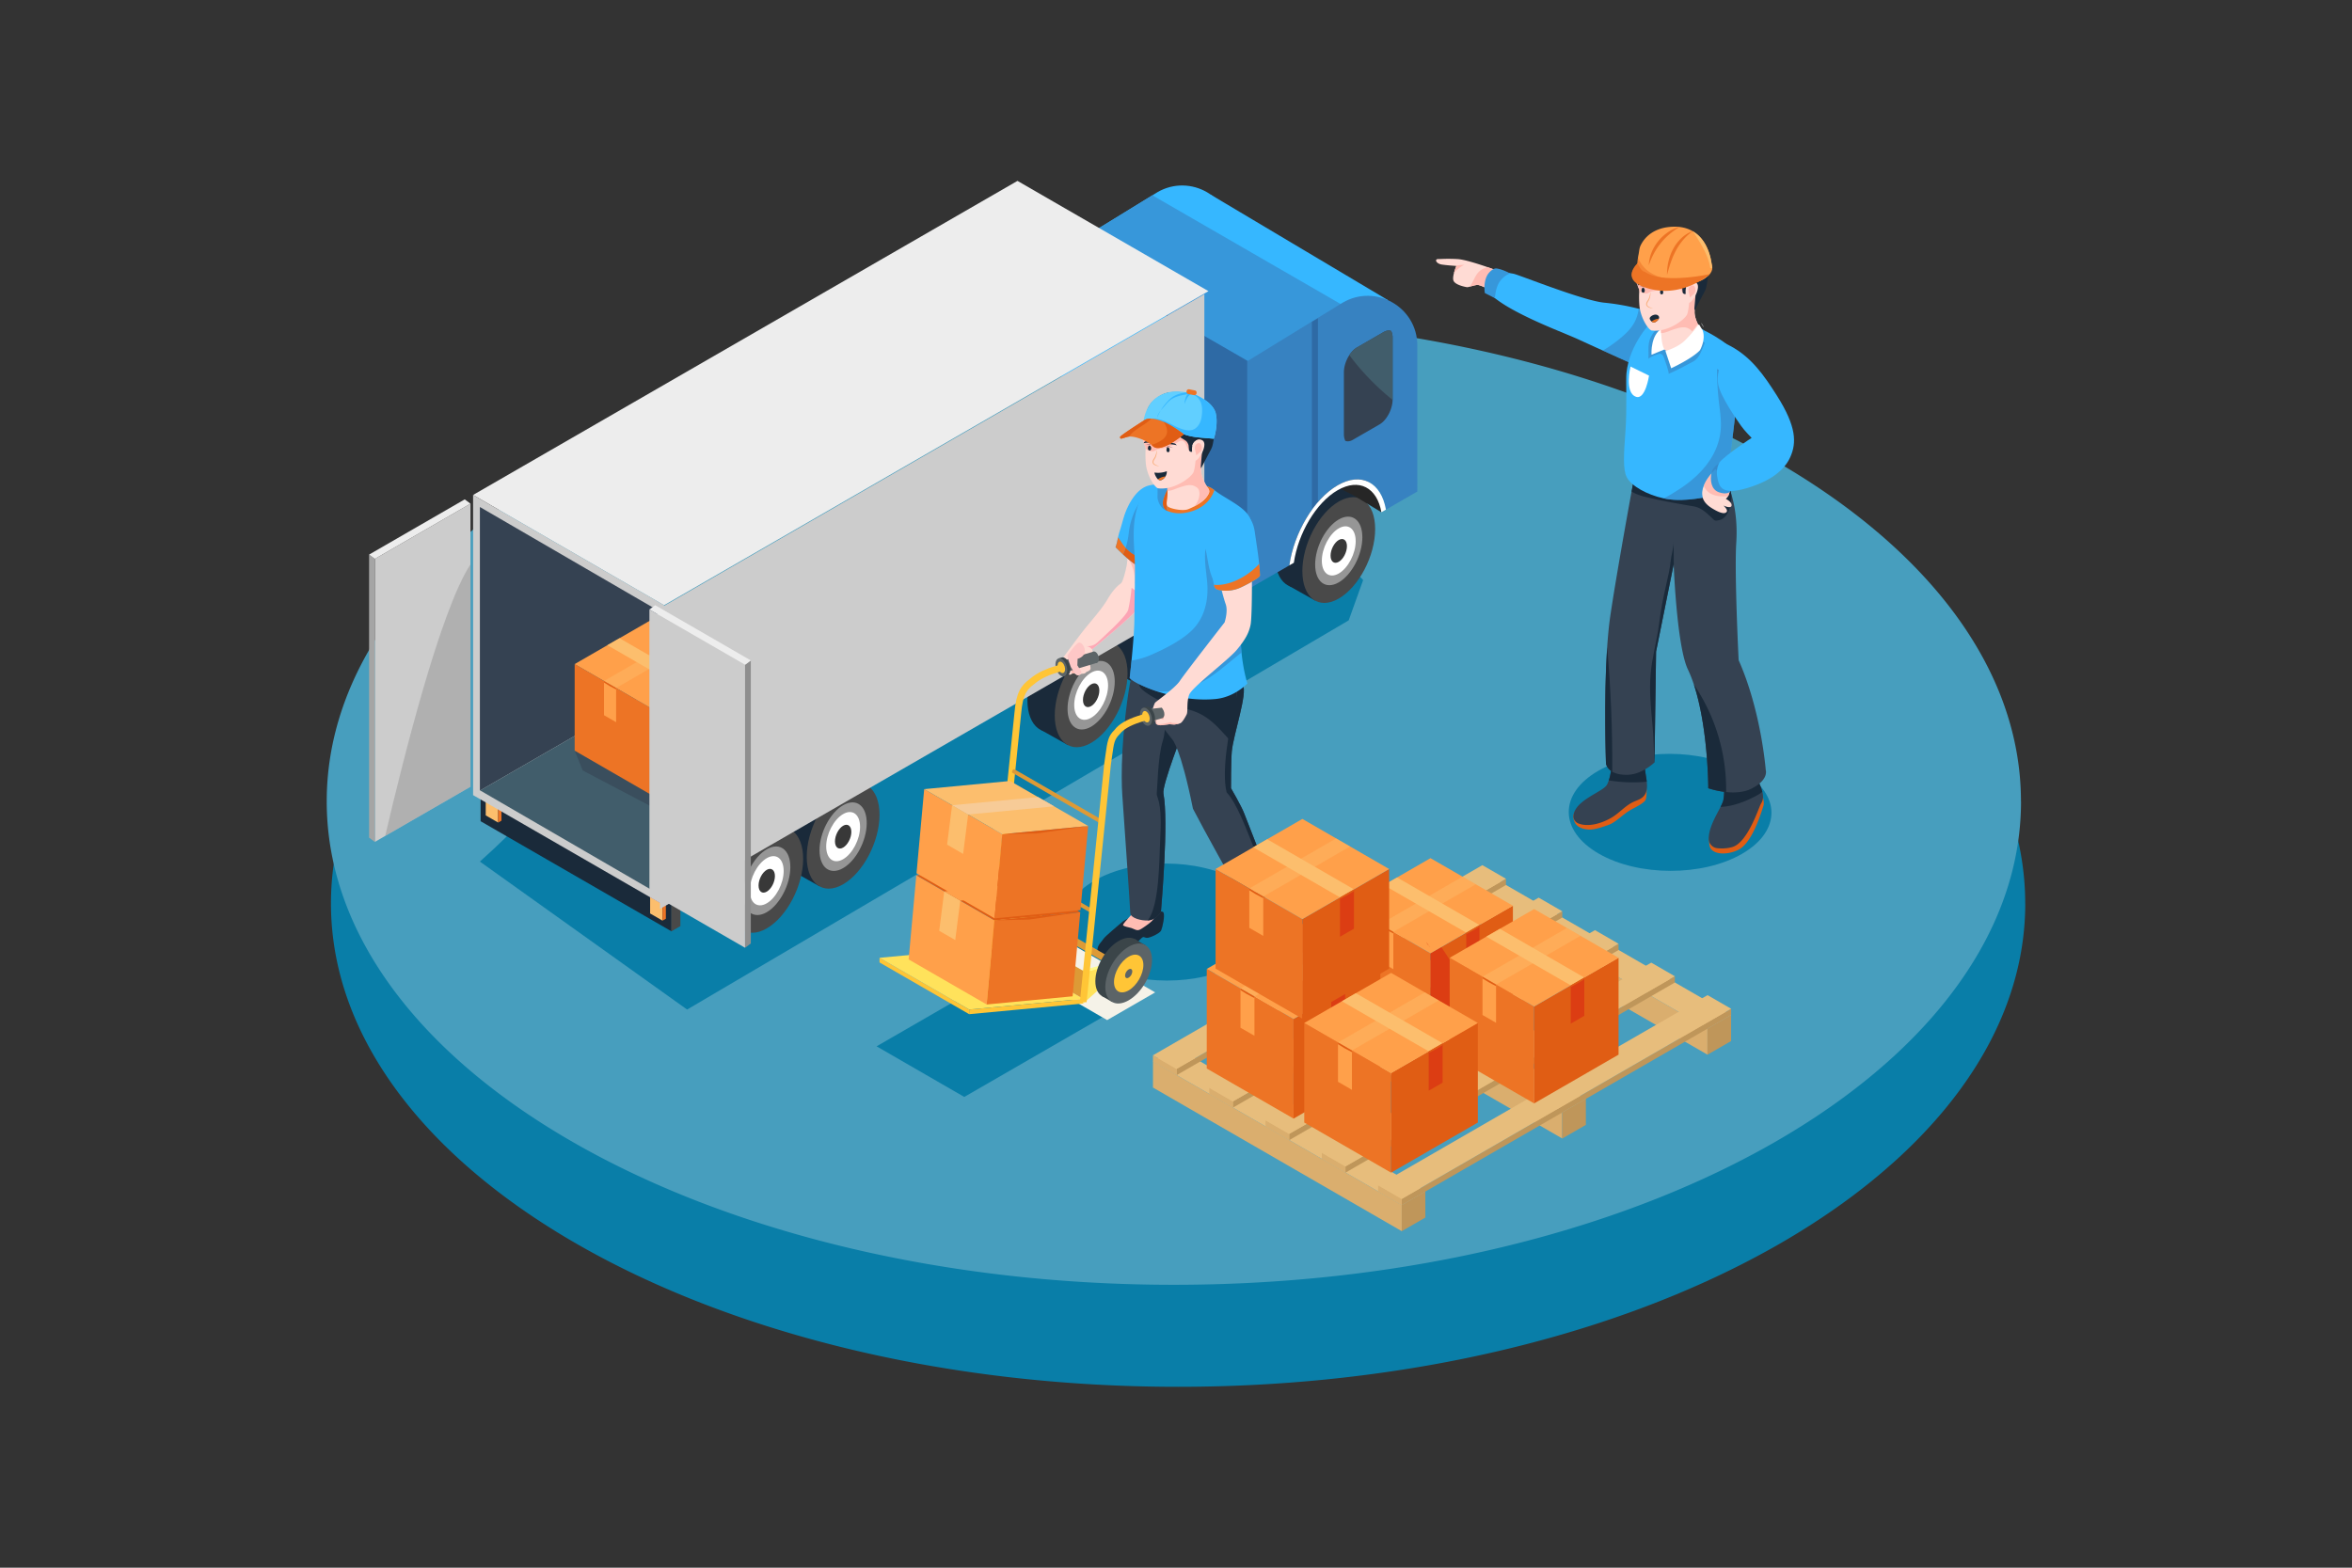 <svg id="Layer_1" data-name="Layer 1" xmlns="http://www.w3.org/2000/svg" xmlns:xlink="http://www.w3.org/1999/xlink" viewBox="0 0 4680 3120"><rect x="0" y="0" width="4680" height="3120" fill="#333333" stroke="none"/><defs><style>.cls-1{fill:none;}.cls-2{clip-path:url(#clip-path);}.cls-3{fill:#097ea8;}.cls-4{fill:#479ebe;}.cls-5{fill:#e05d14;}.cls-6{fill:#354252;}.cls-7{fill:#36b7ff;}.cls-8{fill:#1a2a3a;}.cls-9{opacity:0.6;}.cls-10{clip-path:url(#clip-path-3);}.cls-11{fill:#3782c1;}.cls-12{clip-path:url(#clip-path-4);}.cls-13{fill:#fff;}.cls-14{fill:#ffdbd4;}.cls-15{fill:#ffbcb3;}.cls-16{fill:#3797da;}.cls-17{fill:#f9af7d;}.cls-18{fill:#754554;}.cls-19{fill:#ed7425;}.cls-20{clip-path:url(#clip-path-5);}.cls-21{fill:#ffa04a;}.cls-22{fill:#494949;}.cls-23{fill:#969696;}.cls-24{fill:#383838;}.cls-25{fill:#262626;}.cls-26{fill:#2e6aa5;}.cls-27{fill:#ededed;}.cls-28{fill:#fcbe6d;}.cls-29{fill:#f95377;}.cls-30{fill:#ccc;}.cls-31{fill:#415d6b;}.cls-32{fill:#a5a5a5;}.cls-33{opacity:0.44;}.cls-34{clip-path:url(#clip-path-6);}.cls-35{fill:#8e8e8e;}.cls-36{opacity:0.57;}.cls-37{clip-path:url(#clip-path-7);}.cls-38{opacity:0.4;}.cls-39{clip-path:url(#clip-path-8);}.cls-40{fill:#dc3d13;}.cls-41{clip-path:url(#clip-path-9);}.cls-42{fill:url(#linear-gradient);}.cls-43{clip-path:url(#clip-path-11);}.cls-44{clip-path:url(#clip-path-12);}.cls-45{clip-path:url(#clip-path-13);}.cls-46{fill:#61cfff;}.cls-47{fill:#f5f2e8;}.cls-48{fill:#5c6467;}.cls-49{fill:#3b4549;}.cls-50{fill:#ffc536;}.cls-51{fill:#fff98b;}.cls-52{fill:#ffe25b;}.cls-53{fill:#dd9a36;}.cls-54{fill:#f7cb97;}.cls-55{fill:#fec7c6;}.cls-56{fill:#daae6e;}.cls-57{fill:#bf965a;}.cls-58{fill:#e7bd7c;}.cls-59{clip-path:url(#clip-path-14);}.cls-60{clip-path:url(#clip-path-15);}.cls-61{clip-path:url(#clip-path-16);}.cls-62{clip-path:url(#clip-path-17);}.cls-63{clip-path:url(#clip-path-18);}.cls-64{opacity:0.56;}.cls-65{clip-path:url(#clip-path-19);}</style><clipPath id="clip-path"><rect class="cls-1" width="4680" height="3120"/></clipPath><clipPath id="clip-path-3"><rect class="cls-1" x="3189.33" y="614.56" width="136.93" height="122.94"/></clipPath><clipPath id="clip-path-4"><rect class="cls-1" x="3280.06" y="639.42" width="112.11" height="104.69"/></clipPath><clipPath id="clip-path-5"><rect class="cls-1" x="3309.89" y="734.32" width="151.37" height="260.71"/></clipPath><clipPath id="clip-path-6"><rect class="cls-1" x="766.43" y="1123.14" width="169.75" height="540.57"/></clipPath><clipPath id="clip-path-7"><rect class="cls-1" x="1143.48" y="1476.04" width="232.59" height="142.61"/></clipPath><clipPath id="clip-path-8"><rect class="cls-1" x="1201.83" y="1268.67" width="174.24" height="100.6"/></clipPath><clipPath id="clip-path-9"><path class="cls-1" d="M2245,1213.14c-2.93,13.24-52.5,57.12-61.74,65.74-9.24,8.78-21.55,7.08-21.55,7.08l3.85.92c3.85,1.08,7.54,5.39,7.54,5.39s92.22-75,99.46-91.15c4.93-10.78-10.16-23.71-20.94-31.25a345.2,345.2,0,0,1-6.62,43.26"/></clipPath><linearGradient id="linear-gradient" y1="3120.05" x2="1" y2="3120.05" gradientTransform="translate(2208.53 329414.76) rotate(-180) scale(105.19)" gradientUnits="userSpaceOnUse"><stop offset="0" stop-color="#fca4b5"/><stop offset="0.12" stop-color="#fca4b5"/><stop offset="0.99" stop-color="#ffadb7"/><stop offset="1" stop-color="#ffadb7"/></linearGradient><clipPath id="clip-path-11"><rect class="cls-1" x="2239.89" y="1000.2" width="35.3" height="125.13"/></clipPath><clipPath id="clip-path-12"><rect class="cls-1" x="2303.17" y="964.99" width="24.56" height="51.35"/></clipPath><clipPath id="clip-path-13"><rect class="cls-1" x="2247.81" y="1092.34" width="225.32" height="284.34"/></clipPath><clipPath id="clip-path-14"><rect class="cls-1" x="2746.12" y="1744.69" width="190.34" height="109.9"/></clipPath><clipPath id="clip-path-15"><rect class="cls-1" x="2949.88" y="1846.87" width="195" height="112.59"/></clipPath><clipPath id="clip-path-16"><rect class="cls-1" x="2468.32" y="1867.39" width="200.47" height="115.73"/></clipPath><clipPath id="clip-path-17"><rect class="cls-1" x="2662.34" y="1974.96" width="200.46" height="115.74"/></clipPath><clipPath id="clip-path-18"><rect class="cls-1" x="2485.86" y="1668.58" width="200.47" height="115.73"/></clipPath><clipPath id="clip-path-19"><rect class="cls-1" x="3246.58" y="512.63" width="87.88" height="57.94"/></clipPath></defs><title>PMT_M134_06 [SVG]</title><g class="cls-2"><g class="cls-2"><path class="cls-3" d="M4029.87,1797.87c0,96.83-25.06,190.32-71.69,278.49q-9.19,17.38-19.5,34.47c-165.91,275.46-544.8,494.4-1024.41,592.77-178,36.51-370,56.41-570,56.41-458.92,0-875-104.68-1179-274.49q-55.55-31-106-64.88-48-32.23-91-66.84c-.79-.62-1.56-1.25-2.35-1.89-193.62-156.63-307.36-347.75-307.36-554,0-108.19,31.28-212.22,89-309.29q8.85-14.88,18.53-29.57l2.48-3.75q2.63-3.93,5.3-7.84a836,836,0,0,1,52.64-68.71c1.38-1.64,2.79-3.27,4.19-4.9q13.29-15.42,27.52-30.53,4.26-4.54,8.61-9.05s0,0,.05-.05q13-13.52,26.81-26.74,33.08-31.84,70.28-62l4.3-3.48a0,0,0,0,0,0,0h0l1.47-1.16q6.66-5.37,13.48-10.66h0q1.82-1.45,3.68-2.86c1.55-1.21,3.11-2.41,4.68-3.61l.9-.68c2-1.55,4.06-3.09,6.1-4.63h0a1.06,1.06,0,0,1,.21-.17q12.05-9.1,24.44-18l4.57-3.27h0c1.89-1.35,3.76-2.68,5.65-4,2.58-1.82,5.17-3.61,7.75-5.42q6.35-4.43,12.8-8.79l3.09-2.08q18.84-12.71,38.44-25,10.34-6.52,20.9-12.91c1-.6,1.94-1.18,2.91-1.76q4.9-3,9.87-5.91c2.9-1.73,5.84-3.46,8.77-5.18l2.44-1.41s0,0,0,0q29.78-17.32,61-33.79,4.42-2.34,8.89-4.65,36.18-18.78,74.25-36.37h0c2-.91,4-1.83,6-2.73,4.38-2,8.79-4,13.2-6q4.16-1.87,8.32-3.71,34.46-15.26,70.3-29.49,16.48-6.55,33.28-12.88l2-.76h0c180.62-68,385.51-116.61,605.63-140.81a2935.17,2935.17,0,0,1,320.82-17.41c931,0,1685.65,430.76,1685.65,962.13"/><path class="cls-4" d="M4021.42,1594.85c0,96.83-25.06,190.32-71.69,278.49q-9.19,17.38-19.5,34.47c-165.91,275.46-544.8,494.4-1024.41,592.77-178,36.51-370,56.41-570,56.41-458.92,0-875-104.68-1179-274.49q-55.55-31-106-64.88-48-32.23-91-66.84c-.79-.62-1.56-1.25-2.35-1.89-193.62-156.63-307.36-347.75-307.36-554,0-108.19,31.28-212.22,89-309.29q8.85-14.88,18.53-29.57l2.48-3.75q2.63-3.93,5.3-7.84a836.18,836.18,0,0,1,52.64-68.71c1.38-1.64,2.79-3.27,4.19-4.9q13.29-15.42,27.52-30.53,4.26-4.54,8.61-9.05s0,0,.05-.05q13-13.52,26.81-26.74,33.08-31.84,70.28-62l4.3-3.48a0,0,0,0,0,0,0h0l1.47-1.16q6.66-5.37,13.48-10.67h0q1.82-1.45,3.68-2.86c1.55-1.21,3.11-2.41,4.68-3.61l.9-.68c2-1.55,4.06-3.09,6.1-4.63h0a1,1,0,0,1,.21-.17q12.05-9.1,24.44-18l4.57-3.27h0c1.89-1.35,3.76-2.68,5.65-4,2.58-1.82,5.17-3.61,7.75-5.42q6.35-4.43,12.8-8.79l3.09-2.08q18.84-12.71,38.44-25,10.34-6.52,20.9-12.91c1-.6,1.94-1.18,2.91-1.76q4.9-3,9.87-5.91c2.9-1.73,5.84-3.46,8.77-5.18l2.44-1.41s0,0,0,0q29.78-17.32,61-33.79,4.42-2.34,8.89-4.65,36.18-18.78,74.25-36.37h0c2-.91,4-1.83,6-2.73,4.38-2,8.79-4,13.2-6q4.16-1.87,8.32-3.71,34.46-15.26,70.3-29.49,16.48-6.55,33.28-12.88l2-.76h0c180.62-68,385.51-116.61,605.63-140.81a2935.42,2935.42,0,0,1,320.82-17.41c931,0,1685.65,430.76,1685.65,962.13"/><path class="cls-3" d="M3465.33,1534.66c-79-45.61-206.69-45.84-285.2-.52s-78.11,119,.89,164.66,206.69,45.84,285.2.52,78.11-119-.89-164.66"/><path class="cls-3" d="M1016.55,1655.41c-6.71,9.84-61.65,59.3-61.65,59.3l412.3,294.48,1316.43-774.57,28.74-80.2L2644,1082l-750.66-19.2Z"/><path class="cls-5" d="M3502.8,1575.18a46.66,46.66,0,0,1,3.51,4.86c1.32,5.57,4.53,17.23,2.7,23.19-10.64,34.56-27.42,77.82-51.47,88.78-21.41,9.75-45.22,8.51-53.41-2.89-2.55-3.55-3.35-10.67-3.39-17.72a33.11,33.11,0,0,1,15.8-28.23c6.75-4.2,13.89-9.62,19.09-18.57,10-17.16,28.15-28.65,41.66-42.79,6-6.33,23.53-22.9,25.53-6.63"/><path class="cls-6" d="M3504,1599.5c-3.91,5.85-25.47,75.8-55.95,85.9-9.61,3.17-22.59,3.93-32.54,2.41-8.09-1.22-15-8.91-15.42-17.08-1.07-21.53,14.57-47.42,23.4-64.8,2.79-5.51,4.91-10.15,5.6-13.55,2.29-11.34,1.66-22.91.05-34.43-.79-5.73-1.84-11.46-2.88-17.13-1.26-6.88-2.42-13.8-3.63-20.7l30.81-3.83c16.52-2.05,31.4,7.2,38.72,22a46,46,0,0,1,2.25,5.42c3.61,10.42,9.61,21.49,12.28,32.1,2.11,8.38,2.15,16.46-2.7,23.68"/><path class="cls-5" d="M3275.59,1566.22s.54,4.93,1,7.07c-.38,5.72.25,17.44-4.39,21.59-11.14,10-21.19,12.18-35.16,21.79-9.53,6.55-23.82,20.37-34.94,24.45s-29,10.59-41,9.9c-15.87-.92-28.82-7.28-30.31-24.26-.89-10.14,7.49-17.85,8.44-18.54,8.11-5.92,40.48-8.2,57.24-16.56,17.75-8.85,35.72-17.12,52.8-26.64,7.65-4.26,29.24-14.93,26.35,1.2"/><path class="cls-6" d="M3268.78,1586.36c-5.23,4.72-12.32,6.62-18.69,9.61-16.27,7.59-28.12,22.31-43.6,31.39-18.88,11.06-45.87,19.52-66.16,11.3-5.7-2.31-10.09-8.71-9.55-14.82,2.85-32.19,59.9-47.66,67.1-62.7a73,73,0,0,0,3.27-8c4.63-13.54,5.66-28.27,6.61-42.64.45-7,1-14,1.53-21l67,8.29c-2.3,10.64-4.08,21.36-3.15,32.15.72,8.26,2.67,17.21,3.59,25.8,1.26,11.85.58,23-7.92,30.63"/><path class="cls-7" d="M3326.26,641.93l-48.81,95.57s-48-21.64-88.13-39.82c-19.62-8.91-37.35-17-46.63-21.28-28.22-13.11-87.48-34.48-137.71-63-31-17.6-45.85-33.33-45.85-33.33l20.74-40.44,31.65,5.18c9.83,1.61,136.63,53,180.23,57.53a449.46,449.46,0,0,1,69,12.21c46.29,12.27,65.46,27.37,65.46,27.37"/><path class="cls-8" d="M3276.7,1555.73a289.73,289.73,0,0,1-75.56-2.63c4.63-13.54,5.66-28.27,6.61-42.64.45-7,1-14,1.53-21l67,8.29c-2.3,10.64-4.08,21.36-3.15,32.15.72,8.26,2.67,17.21,3.59,25.8"/><path class="cls-8" d="M3506.7,1575.82c-5.18,4.34-11.21,7.62-17.27,10.64-20.63,10.32-43.06,18.49-65.94,19.46,2.79-5.51,4.91-10.16,5.6-13.55,2.29-11.34,1.66-22.91.05-34.43a89.29,89.29,0,0,1,10.67-11.83c8.89-8,20.48-13.84,32.46-13.2a53.55,53.55,0,0,1,15.5,3.65c1.48.55,3,1.12,4.4,1.73a46.11,46.11,0,0,1,2.25,5.42c3.61,10.42,9.61,21.49,12.28,32.1"/><path class="cls-6" d="M3485.32,1569.47c-15.67,7.84-34.56,8.52-50.66,6.87a168.56,168.56,0,0,1-35.54-7.61s0-119.62-28.65-206.32a264.68,264.68,0,0,0-12-30.32c-20.75-43.72-27.34-188.1-28.12-207.06-.06-1.35-.08-2.06-.08-2.06l-.21,1-34.82,172.87-3.13,220.51-.27.26a103.3,103.3,0,0,1-29.07,18.82,67.76,67.76,0,0,1-25.83,5.64c-13.61.05-22.76-2.66-28.9-6.22-11.65-6.77-12.49-16.63-12.49-16.63s-4.61-126.86,2.36-230.89c1.53-22.9,3.63-44.7,6.46-63.8,10.72-72.3,32.81-195.1,42.14-246.35,2.69-14.73,4.32-23.56,4.32-23.56s31.17-9.51,66.93-18.06c49.08-11.73,106.78-21.64,104.3-2.61,0,0,9.34,11.73,18.15,35.16,1.41,3.75,2.8,7.8,4.15,12.14,7.41,24,13.15,57.07,10.45,99.24-2.88,44.82,1,156.45,4.74,233.41,45,101.34,53.89,218.42,53.89,218.42s6.88,19.57-28.15,37.08"/><path class="cls-8" d="M3421.09,1035.08c-9.92,2.2-8.72,1.29-16.06-5.58-10.4-9.74-20.37-19.25-35-21.73-29.94-5.07-59.72-10.32-89.3-17.24-11.84-2.77-23.95-5.87-34.17-12.28,2.69-14.73,4.32-23.56,4.32-23.56s31.17-9.51,66.93-18.06c24.32.81,48.71,3.84,72.68,7.79,18.9,3.12,40.2,8.6,49.77,24.76.46.76.89,1.54,1.29,2.36a34.07,34.07,0,0,1,2.86,9.78c3,19.54-4.63,49.61-23.28,53.76"/><g class="cls-9"><g class="cls-10"><path class="cls-11" d="M3326.26,641.93l-48.81,95.57s-48-21.64-88.13-39.82A269,269,0,0,0,3227.91,670c20.2-17.38,29.56-32.73,32.89-55.47,46.29,12.27,65.46,27.37,65.46,27.37"/></g></g><path class="cls-7" d="M3442.38,910c-2.76,21.23,16.86,53.49-15.06,73.74-29.12,4.34-73,16-111.7,9.13-1.92-.34-3.82-.72-5.73-1.14-32.2-7-63.69-24.23-72.87-41.78-8.16-15.57-6-46.23-2.59-93.41,3.17-44.76.41-99.8,1.91-114.23,6.24-59.74,51.19-103.34,51.19-103.34,48.93-19.25,103.56,18.65,103.56,18.65s66.59,31.81,70.5,61.17c.49,3.62.32,11-.33,21.13-2.47,38.89-12,117.39-18.88,170.09"/><g class="cls-9"><g class="cls-12"><path class="cls-11" d="M3392.17,682.54c-6,13.15-9.7,29.74-23.09,36.94-16,8.57-32.29,17.48-49,24.63,2.08-.89-7.22-27.2-8.15-29.64-1.67-4.38-2.64-9.24-8-10.4-3.22-.7-23.68,7.31-23.87,10.42.74-12.13-1.58-28.18,3-39.56,5.86-14.68,18.7-28.31,32.85-35.19,2.56-1.24,5.38,1.34,7.15,3.57s2.32,5.17,2.69,8c1.7,12.95.83,26.08,0,39.11,13.4-11.19,23.86-22.43,40.67-27.12"/></g></g><path class="cls-13" d="M3312.73,651.06l3.77,42.55L3286.18,706s-3.11-45.08,26.55-54.91"/><path class="cls-13" d="M3390.23,651.74a102,102,0,0,1-5.67-9.4,31.45,31.45,0,0,1,5.67,9.4"/><path class="cls-13" d="M3281.22,747.53l-36.77-18s-12.77,51.85,10.85,60.13c18.79,6.59,25.93-42.08,25.93-42.08"/><path class="cls-14" d="M2981.1,539.32l-8,32.18-2.35,9.46s-2.59-1.75-6.65-4.05c-5.91-3.35-14.95-7.91-23.67-10-5.18.53-11.68,2.45-16.14,3.68a20.09,20.09,0,0,1-5,1c-5-.7-23.87-4.69-27.15-13-1.37-3.47-.59-9.19.78-14.66a112.54,112.54,0,0,1,4.94-14.68l-2.7-.17c-5.18-.34-16.82-1.2-25.86-2.51-12-1.75-15.37-11-7.73-11s16.38-1.1,38.21,0c13.36.67,40.83,9.4,60.13,16.08,12.24,4.24,21.19,7.65,21.19,7.65"/><path class="cls-15" d="M2981.1,539.32l-8,32.18a76.17,76.17,0,0,1-9,5.41c-5.91-3.35-14.95-7.91-23.67-10-5.18.53-11.68,2.45-16.14,3.68,7.34-9.19,10.29-21.84,18.82-30.09a29.85,29.85,0,0,1,12.1-7.09,48.63,48.63,0,0,0,4.72-1.69c12.24,4.24,21.19,7.65,21.19,7.65"/><path class="cls-16" d="M3005,544.21a42.84,42.84,0,0,0-24,21.71c-5.57,11.75-6.46,27.39-6.46,27.39l-20-10.07s-3.5-19.05,4.26-34.46c3.64-7.22,12.62-15.2,18.56-14.56,12,1.31,27.66,10,27.66,10"/><path class="cls-14" d="M3445.51,1006.16c-1.09,7.07-16.25,0-16.25,0s9.71,8.29,6.42,12.58c-2.1,2.74-7.1,4.92-22.38-3.27-11-5.89-21.7-13.19-25.22-24.86a32,32,0,0,1-.43-15.84,49.31,49.31,0,0,1,2.41-8.08c7-18,23.24-32.57,23.24-32.57s26.16,18.16,28.33,34.93l.06.56c.81,8.52-1.12,14.32-3.26,18a16.58,16.58,0,0,1-4.39,5.17s12.56,6.31,11.47,13.38"/><path class="cls-15" d="M3438.43,987.6c-10.9.71-22,.56-31.88-3.86a31.89,31.89,0,0,1-16.49-17.05c7-18,23.24-32.57,23.24-32.57s26.16,18.16,28.33,34.93l.06.56c.81,8.52-1.12,14.32-3.26,18"/><path class="cls-16" d="M3427.69,918.55s-18.79,6.89-22.06,22.18-.74,33.33,14.24,38.79c16.72,6.09,23-1.14,23-1.14l4.8-9.23Z"/><path class="cls-14" d="M3305.47,665.88c.7,9.63,1.51,19.11,5.59,28.07,1.76,3.86,4.29,4.21,8.4,5.12,8.37,1.84,19,3.54,27.23.17,3.93-1.57,7.55-3.3,10.7-4.88a.55.55,0,0,1,.31-.16c22.18-11.32,26.9-21.07,29.41-25.64a9.58,9.58,0,0,0-.16-9.6s-16.67-22-14.94-40.74c.47-4.87.94-14.79,1.26-24.54.47-12.43.94-24.38.94-24.38s-10.22-20-19.5-18.87c-9.28,1.26-53.17,48-53.17,48s1.26,18.87,2.36,37.28c.51,8.45.54,17,1.21,25.4.13,1.6.24,3.2.36,4.79"/><path class="cls-13" d="M3382.54,697c-15.36,16.74-57.22,35.91-57.22,35.91l-11.4-34.22s24.12-6.95,38-20.44a245.89,245.89,0,0,0,17.21-18.55,179.59,179.59,0,0,0,11-14.28c.67.66,1.29,1.32,1.88,2a102,102,0,0,0,5.67,9.4,34.58,34.58,0,0,1,2.22,10.63c.86,15.4-7.33,29.54-7.33,29.54"/><path class="cls-15" d="M3379.75,647.39c-.59-.68-1.22-1.34-1.88-2a179,179,0,0,1-11,14.28,9.34,9.34,0,0,0-2.6-3.07c-9-6.44-16.21-8.33-44.83,3-6.45,2.52-11.17,3.46-14.31,3.3-.16-6.6-.63-16.83-1.26-27.21l15.41-45c.66-1.89,16.39-1.31,17.9-1.3a160.34,160.34,0,0,1,20.75,1.53c3.83.52,7.2,1.85,10.74.18a20.15,20.15,0,0,0,8.35-6.89c-1.9,5.43-3.81,11.49-4.06,17.22s-.46,11.2-1,16.78c-.93,10.08,3.47,21.13,7.73,29.16"/><path class="cls-14" d="M3363.69,568s-2.13,47.89-6.82,58-38.48,36.19-71.08,31.67c-8.74-4.65-22.19-28.77-23.73-50.08a192.09,192.09,0,0,1-.28-28,12.48,12.48,0,0,0,0-3c-.48-1.87-7-14.89-6-20.87,0-.14.05-.32.08-.49,1-7.15,2.94-39.51,14.27-53.87,11.62-14.72,43.73-23.78,72.54-12.16s21,78.8,21,78.8"/><path class="cls-15" d="M3351.93,585.07c-3.79-1.56-4.45-3.84-6.56-7.36-2.63-4.41-4.13-11.67-9.38-14.1s-11.08,3.42-15.42,5.62a116,116,0,0,1-14.16,6.11,91.49,91.49,0,0,1-18.75,4.33c-4.91.63-8.26,5-13.16,4.68a20.61,20.61,0,0,1-7.53-2.47,42.38,42.38,0,0,0-5.19-2.31,12.53,12.53,0,0,0,0-3c-.48-1.87-7-14.89-6-20.87,0-.14.06-.32.08-.49a48.82,48.82,0,0,1,12.14-9.55c11.52-6.52,25.25-9.56,38.23-7a27.26,27.26,0,0,1,12.28,5.3c3.47,2.88,5.89,7.23,5.66,11.74l5.87-8.21c3.42-2.43,8.36-1.84,11.8.57s5.59,6.27,7,10.22c3,8.51,3.08,17.75,3.1,26.77"/><path class="cls-8" d="M3354.25,584.94s-2.76-18.93,9.13-22.28,11,17.61,11,17.61l-2.84,33.17.41,4.79s12.23-23.66,16.26-31.11,5.95-10.51,7.54-18.78,8-43.72,6.31-56.12-22.94-31.08-39.19-32.44c-7.45-10-22.61-13.34-37.29-13.44s-25.67-.57-43.27,13.13-17.24,24.42-18.6,27.77-2.69,18.2-2.69,18.2l2.18-8.15s7,4.61,28.74,2.73,33.76-10.58,33.76-10.58-4,15.41-3.17,21.11,4.2,23.34,4.2,23.34,11.19,6.66,14.91,9.27,5.48,8.67,5.48,8.67l.85,9.11a4.71,4.71,0,0,0,6.27,4"/><path class="cls-17" d="M3284.07,581.07a34.4,34.4,0,0,1-.94,10.68q-.32,1.32-.75,2.61a17,17,0,0,1-1.06,2.57c-.86,1.65-1.9,3.09-2.69,4.58a12.23,12.23,0,0,0-1,2.24,9.8,9.8,0,0,0-.27,1.16,7.41,7.41,0,0,0,0,1.09,4.13,4.13,0,0,0,.68,2,8,8,0,0,0,1.65,1.69,20.28,20.28,0,0,0,4.5,2.43c1.61.69,3.29,1.26,5,1.89a39.17,39.17,0,0,1-5.27-1,17.81,17.81,0,0,1-5.08-2.09,8.27,8.27,0,0,1-2.18-2,6,6,0,0,1-1.14-2.88,7.37,7.37,0,0,1,0-1.55,11.32,11.32,0,0,1,.31-1.43,13.94,13.94,0,0,1,1.11-2.63c.91-1.62,2-3.05,2.78-4.52a27.4,27.4,0,0,0,2-4.72,64.59,64.59,0,0,0,2.43-10.25"/><path class="cls-8" d="M3304.74,576.49c-1,.85-1.34,2.84-1.44,3.79-.19,1.74-.19,4.9,2.46,5.5,4,.9,4-4.55,3.45-6.43a5,5,0,0,0-1.85-2.66c-1.17-.83-2-.73-2.62-.21"/><path class="cls-8" d="M3268.08,573.15a6.37,6.37,0,0,0-1.47,2.72c-.56,1.94-.64,5.82,2.42,6.51,4,.9,4-4.55,3.45-6.43-.3-1.09-1.73-3.54-3.56-3.24a1.68,1.68,0,0,0-.84.43"/><path class="cls-8" d="M3300.85,634c-1,2.62-3.73,5.11-6.14,6.55a7.47,7.47,0,0,1-9.61-1.84c-2.12-2.68-3.74-5-1.17-7.92,3.17-3.57,10.32-6.26,14.59-3.43,2.9,1.92,3.24,4.33,2.32,6.64"/><path class="cls-8" d="M3324.49,572.28a99,99,0,0,0-28.63-2.52c.23-1.68.37-3.24.74-4.89a.39.39,0,0,1,.52-.38c4,.53,8.09,1.13,12.08,1.88,2.09.39,4.17.82,6.23,1.31,1.72.41,3.81.45,5.31,1.46,1.31.88,2.19,2.57,3.74,3.14"/><path class="cls-8" d="M3257.71,568a41.89,41.89,0,0,1,10.43-1c1.11,0,12.66.51,12.66,1.22,0-1.69,0-3.25-.11-4.93a.53.53,0,0,0-.13-.37.42.42,0,0,0-.29-.06c-3.59.13-7.33.32-11,.66-2.36.22-4.77.42-7.11.8s-3.2,1.49-4.47,3.64"/><path class="cls-18" d="M3302.27,576.2a7.68,7.68,0,0,1,3.3-1.54,10.36,10.36,0,0,1,3.66,0,15.87,15.87,0,0,1,6.68,2.54.05.05,0,0,1,0,.09,17.17,17.17,0,0,0-6.71-1.83,21.66,21.66,0,0,0-3.42.21,25.88,25.88,0,0,0-3.42.65.05.05,0,0,1,0-.09"/><path class="cls-18" d="M3272.09,571.93a5.08,5.08,0,0,0-2.23-.67c-.79-.07-1.61-.3-2.42-.43q-2.45-.38-5-.55a0,0,0,0,1,0-.05,0,0,0,0,1,0,0,32.33,32.33,0,0,1,5-.15,11.71,11.71,0,0,1,2.54.25,3,3,0,0,1,2.11,1.59.05.05,0,0,1,0,.07h0"/><path class="cls-19" d="M3301.17,634.16a19.29,19.29,0,0,1-6.45,6.42,7.36,7.36,0,0,1-8.53-.73,29.43,29.43,0,0,1,15-5.68"/><path class="cls-14" d="M3354.78,572.38s6.44-17,19.43-10.42-5.65,40.44-14.06,40.91-6.85-8.21-6.85-8.21,9.06-14.25,1.48-22.29"/><path class="cls-15" d="M3371.35,584.26c-2.59,3-6.3,4.75-8.54,8.13-.86-6.16-6-16.58-.83-21.8,9.15-9.27,15.43,6.55,9.37,13.67"/><path class="cls-19" d="M3263.58,563.75l4.21,3.58c-1.31-.84-2.68-1.66-4.11-2.44,0-.38-.08-.75-.1-1.14"/><g class="cls-9"><g class="cls-20"><path class="cls-11" d="M3441.63,969c-2.17-16.77-28.33-34.93-28.33-34.93s-21.28,19.06-25.65,40.65a32,32,0,0,0,.43,15.83c-23.05,3.77-48.74,6.53-72.46,2.31-1.92-.34-3.82-.72-5.73-1.14,9.73-4.15,19.24-10.2,32.06-18.49,44.78-29,81.65-71.69,82.31-126.67.19-15.86-2.28-31.61-4.09-47.36a571.15,571.15,0,0,1-3.72-64.93L3442,749.05a48.67,48.67,0,0,1,19.3-9.1c-2.47,38.89-12,117.39-18.88,170.09-2.16,16.6,9.36,39.93-.75,59"/></g></g><path class="cls-7" d="M3443.71,688.9q-6.63-3.58-13.85-6.7c2.4,28.22-16,54.37-11.09,82.33,4.37,25,39.3,73.88,45.85,83.3s20.74,23.6,20.74,23.6-52.88,34.88-63.77,48.6c-6.8,12.62-6.09,24-3.64,34.13,3.26,13.46,7.36,32,56.49,17.76s76.31-36.41,87.88-62.26c12.65-28.27,12.55-60.51-26.75-122.51-25.78-40.66-50.54-75.93-91.87-98.24"/><path class="cls-21" d="M3374.94,504.27c33.25,12.12,43,31.48,18.7,49.14s-73.94,14.9-107.19,2.79-40-24.22-15.67-41.88,70.92-22.16,104.17-10"/><path class="cls-19" d="M3402.39,545.56s-60.41,53.81-134.25,24.53c-15.09-6-20.64-13.6-21.45-21-1.1-10.07,6.58-19.74,10.94-24.34l.17-.17.19-.2.31-.32c1.32-1.35,2.21-2.12,2.21-2.12s-2.15,8.89,10.82,18l.09.06a63.18,63.18,0,0,0,12.69,6.68,88.83,88.83,0,0,0,20.13,5.15c41.47,6.14,98.15-6.29,98.15-6.29"/><path class="cls-21" d="M3406.59,533.43l-3.37.16-123.73,6-8.16.4-1.4.06a20.42,20.42,0,0,1-6.63-7.34c-.8-1.46-3.92-7.28-5.67-7.93a.88.88,0,0,0-.22-.06.51.51,0,0,0,.39-.1.6.6,0,0,0,.19-.2,2,2,0,0,0,.31-1c.25-3.77.48-7.25,1-10.76.24-1.91.57-3.83,1-5.8,1.36-6.15,1.33-12.5,4.13-18.28a62.12,62.12,0,0,1,12.52-17.49c11-10.75,25.66-16.88,40.78-18.92,21.71-2.93,38.11.77,50.52,8,36.84,21.33,38.39,73.33,38.39,73.33"/><path class="cls-8" d="M3330.39,1125c-.06-1.35-.09-2.06-.09-2.06l-.21,1-34.82,172.87-3.13,220.51-.27.26c-1-25.82-1.54-51.59-4-77.53-3.11-32.63-6.2-65.48-3.49-98.26,1.28-15.45,4-30.64,7-45.77,3.64-18.43,7.67-36.8,10-55.49,3.29-26.77,8.05-50.87,14.11-77.15,3.55-15.47,7.29-31.41,8.87-47.22,1.22-12.07,5.82-25.07,5.82-37.15q0,23,.3,45.94"/><path class="cls-8" d="M3434.66,1576.33a168.56,168.56,0,0,1-35.54-7.61s0-119.62-28.65-206.32a371.88,371.88,0,0,1,64.19,213.92"/><path class="cls-8" d="M3208.06,1535.9c-11.65-6.77-12.49-16.63-12.49-16.63s-4.61-126.86,2.36-230.89q10.88,123.43,10.13,247.52"/><path class="cls-8" d="M1695.66,1591.24c0,53.33-32.42,115.28-72.42,138.37s-72.42-1.42-72.42-54.75,32.42-115.28,72.42-138.37,72.42,1.42,72.42,54.74"/><polygon class="cls-8" points="1630.72 1763.95 1578.28 1734.45 1671.86 1533.45 1722.03 1561.5 1630.72 1763.95"/><path class="cls-22" d="M1750.09,1621.56c0,53.33-32.42,115.27-72.42,138.37s-72.42-1.42-72.42-54.74,32.42-115.27,72.42-138.37,72.42,1.42,72.42,54.75"/><path class="cls-23" d="M1724.61,1638c0,34.57-21,74.73-46.95,89.7s-46.95-.92-46.95-35.49,21-74.73,46.95-89.7,46.95.92,46.95,35.49"/><path class="cls-13" d="M1711.35,1645.63c0,24.81-15.08,53.62-33.69,64.36s-33.68-.66-33.68-25.47,15.08-53.62,33.68-64.36,33.69.66,33.69,25.47"/><path class="cls-24" d="M1694,1655.68c0,12-7.29,25.92-16.29,31.12s-16.28-.32-16.28-12.31,7.29-25.92,16.28-31.11,16.29.32,16.29,12.31"/><path class="cls-8" d="M2358.11,1206.74c0,53.33-32.42,115.28-72.42,138.37s-72.42-1.42-72.42-54.75,32.42-115.27,72.42-138.37,72.42,1.42,72.42,54.74"/><polygon class="cls-8" points="2293.17 1379.45 2240.73 1349.95 2334.31 1148.95 2384.48 1177 2293.17 1379.45"/><path class="cls-22" d="M2412.54,1237.06c0,53.33-32.42,115.27-72.42,138.37s-72.42-1.42-72.42-54.74,32.42-115.27,72.42-138.37,72.42,1.42,72.42,54.75"/><path class="cls-23" d="M2387.06,1253.47c0,34.57-21,74.73-46.95,89.7s-46.95-.92-46.95-35.49,21-74.73,46.95-89.7,46.95.92,46.95,35.49"/><path class="cls-13" d="M2373.8,1261.13c0,24.81-15.08,53.62-33.69,64.36s-33.68-.66-33.68-25.47,15.08-53.62,33.68-64.36,33.69.66,33.69,25.47"/><path class="cls-24" d="M2356.4,1271.18c0,12-7.29,25.92-16.29,31.12s-16.28-.32-16.28-12.31,7.29-25.92,16.28-31.11,16.29.32,16.29,12.31"/><path class="cls-8" d="M2681.86,1022.59c0,53.33-32.42,115.28-72.42,138.37s-72.42-1.42-72.42-54.75,32.42-115.27,72.42-138.36,72.42,1.42,72.42,54.74"/><polygon class="cls-8" points="2616.91 1195.3 2564.47 1165.8 2658.05 964.8 2708.22 992.85 2616.91 1195.3"/><path class="cls-22" d="M2736.28,1052.91c0,53.33-32.42,115.27-72.42,138.37s-72.42-1.42-72.42-54.74,32.42-115.27,72.42-138.37,72.42,1.42,72.42,54.75"/><path class="cls-23" d="M2710.81,1069.32c0,34.57-21,74.73-46.95,89.7s-46.95-.92-46.95-35.49,21-74.73,46.95-89.7,46.95.92,46.95,35.49"/><path class="cls-13" d="M2697.55,1077c0,24.81-15.08,53.62-33.69,64.36s-33.69-.66-33.69-25.47,15.08-53.62,33.69-64.36,33.69.66,33.69,25.47"/><path class="cls-24" d="M2680.14,1087c0,12-7.29,25.92-16.29,31.12s-16.28-.32-16.28-12.31,7.29-25.92,16.28-31.12,16.29.32,16.29,12.31"/><path class="cls-8" d="M2189.17,1309.77c0,53.33-32.42,115.28-72.42,138.37s-72.42-1.42-72.42-54.75,32.42-115.27,72.42-138.37,72.42,1.42,72.42,54.74"/><polygon class="cls-8" points="2124.23 1482.48 2071.78 1452.98 2165.36 1251.98 2215.53 1280.03 2124.23 1482.48"/><path class="cls-22" d="M2243.59,1340.09c0,53.33-32.42,115.27-72.42,138.37s-72.42-1.42-72.42-54.74,32.42-115.27,72.42-138.37,72.42,1.42,72.42,54.75"/><path class="cls-23" d="M2218.12,1356.5c0,34.57-21,74.73-46.95,89.7s-46.95-.92-46.95-35.49,21-74.73,46.95-89.7,46.95.92,46.95,35.49"/><path class="cls-13" d="M2204.86,1364.16c0,24.81-15.08,53.62-33.69,64.36s-33.69-.66-33.69-25.47,15.08-53.62,33.69-64.36,33.69.66,33.69,25.47"/><path class="cls-24" d="M2187.46,1374.2c0,12-7.29,25.92-16.29,31.12s-16.28-.32-16.28-12.31,7.29-25.92,16.28-31.11,16.29.32,16.29,12.31"/><polygon class="cls-7" points="2762.43 597.76 2409.65 387.77 2320.71 441.01 2660.24 630.53 2762.43 597.76"/><path class="cls-7" d="M2303,382.56,2112.53,499.48V954.1l83.82-48.39c9.36-64.72,48.81-132,96.08-159.33s86.72-5.53,96.09,48.38L2451,758.67V468c0-76-82.25-123.47-148.06-85.48"/><path class="cls-25" d="M2748.69,1019.46l-55.56-33.59-52.31-26.71s44.68-14.21,47.47-16,74.78,23.94,60.39,76.26"/><polygon class="cls-16" points="2482.51 720.58 2671.4 607.23 2292.97 388.7 2106.5 503.45 2482.51 720.58"/><polygon class="cls-26" points="2482.51 1173.61 2320.71 1087.58 2320.71 624.87 2482.51 718.3 2482.51 1173.61"/><path class="cls-8" d="M1543.66,1679c0,53.33-32.42,115.28-72.42,138.37s-72.42-1.42-72.42-54.75,32.42-115.27,72.42-138.37,72.42,1.42,72.42,54.74"/><polygon class="cls-8" points="1478.71 1851.73 1426.27 1822.23 1519.85 1621.23 1570.02 1649.29 1478.71 1851.73"/><path class="cls-22" d="M1598.08,1709.35c0,53.33-32.42,115.27-72.42,138.37s-72.42-1.42-72.42-54.74,32.42-115.27,72.42-138.37,72.42,1.42,72.42,54.75"/><path class="cls-23" d="M1572.61,1725.76c0,34.57-21,74.73-46.95,89.7s-46.95-.92-46.95-35.49,21-74.73,46.95-89.7,46.95.92,46.95,35.49"/><path class="cls-13" d="M1559.35,1733.41c0,24.81-15.08,53.62-33.69,64.36s-33.69-.66-33.69-25.47,15.08-53.62,33.69-64.36,33.69.66,33.69,25.47"/><path class="cls-24" d="M1541.94,1743.46c0,12-7.29,25.92-16.29,31.12s-16.28-.32-16.28-12.31,7.29-25.92,16.28-31.11,16.29.32,16.29,12.31"/><path class="cls-22" d="M1419.3,1790.08c-21.13-10.88-52.11-27-52.11-27l62-28.17Z"/><path class="cls-23" d="M1519.4,1621.23l-5.7,3.37a192.23,192.23,0,0,0-94.4,165.48l17.4-10.57,1.24-7.25A180,180,0,0,1,1501.72,1663l7.65-6.23Z"/><polygon class="cls-27" points="1321.4 1204.49 2404.61 579.46 2024.57 360 941.36 985.04 1321.4 1204.49"/><polygon class="cls-8" points="956.3 1572.33 956.3 1634.37 1336.34 1853.65 1336.34 1791.78 956.3 1572.33"/><polygon class="cls-22" points="1353.83 1781.28 1335.64 1791.78 1335.64 1853.65 1353.83 1843.16 1353.83 1781.28"/><polygon class="cls-28" points="1318.3 1832.26 1293.6 1817.99 1293.6 1785.06 1318.3 1799.32 1318.3 1832.26"/><polygon class="cls-19" points="1324.94 1795.48 1318.3 1799.32 1318.3 1832.25 1324.94 1828.42 1324.94 1795.48"/><polygon class="cls-29" points="1324.95 1795.48 1300.24 1781.28 1293.6 1785.12 1318.3 1799.32 1324.95 1795.48"/><polygon class="cls-28" points="991.2 1637.04 966.5 1622.78 966.5 1589.84 991.2 1604.1 991.2 1637.04"/><polygon class="cls-19" points="997.85 1600.26 991.2 1604.1 991.2 1637.04 997.85 1633.2 997.85 1600.26"/><polygon class="cls-29" points="997.85 1600.26 973.14 1586.07 966.5 1589.9 991.2 1604.1 997.85 1600.26"/><polygon class="cls-30" points="941.36 985.04 941.36 1459.85 941.36 1497.15 941.36 1582.43 1321.39 1801.72 1321.39 1716.44 1321.39 1679.31 1321.39 1204.49 941.36 985.04"/><polygon class="cls-6" points="1307.86 1214.09 954.89 1009.04 954.89 1430.81 954.89 1463.94 954.89 1572.82 955.44 1573.13 1307.86 1369.78 1307.86 1214.09"/><polygon class="cls-31" points="1307.86 1369.78 955.44 1573.13 1307.86 1777.71 1307.86 1369.78"/><polygon class="cls-13" points="1939.78 943.81 1646.17 1113.23 1602.03 1171.05 1939.78 976.21 1939.78 943.81"/><polygon class="cls-13" points="1939.78 886.71 1717.13 1017.56 1672.98 1075.38 1939.78 919.11 1939.78 886.71"/><polygon class="cls-30" points="1313.22 1210.54 1313.22 1686.51 1313.22 1753.06 1313.22 1808.93 2396.43 1184.06 2396.43 1128.19 2396.43 1061.47 2396.43 585.51 1313.22 1210.54"/><polygon class="cls-30" points="936.18 1002.36 936.18 1565.77 766.43 1663.71 745.85 1675.59 745.85 1112.28 936.18 1002.36"/><polygon class="cls-32" points="745.85 1675.59 734.39 1667.07 734.39 1103.75 745.85 1112.27 745.85 1675.59"/><polygon class="cls-27" points="936.18 1002.36 924.72 993.84 734.39 1103.75 745.85 1112.28 936.18 1002.36"/><g class="cls-33"><g class="cls-34"><path class="cls-35" d="M936.18,1123.14v442.63l-169.74,97.94c35.45-152.14,110-450,169.74-540.57"/></g></g><path class="cls-11" d="M2672.14,602.07,2481.69,719v454.63l83.82-48.39c9.36-64.72,48.81-132,96.09-159.33s86.72-5.53,96.09,48.38l62.51-36.09V687.55c0-76-82.25-123.47-148.06-85.48"/><polygon class="cls-26" points="2622.46 633.43 2610.36 640.41 2610.36 1019.46 2622.46 1004.55 2622.46 633.43"/><path class="cls-13" d="M2661.6,975.62c-42.85,24.74-78.6,85.75-87.1,144.41l-9,5.19c9.36-64.72,48.81-132,96.09-159.33s86.72-5.53,96.09,48.38l-9,5.19c-8.5-48.85-44.25-68.57-87.1-43.84"/><path class="cls-6" d="M2771,672.39v122.7c0,.26,0,.54,0,.8-.32,18.83-11.86,40.61-25.92,48.72l-53.13,30.68c-5.63,3.25-10.81,3.76-15.07,2.12a31.5,31.5,0,0,1-2.8-13.68V741c0-11.5,4.26-24.19,10.79-34.25,4.26-6.58,9.49-12,15.13-15.27l53.13-30.68c5.63-3.25,10.81-3.76,15.07-2.12a31.5,31.5,0,0,1,2.81,13.68"/><g class="cls-36"><g class="cls-37"><polygon class="cls-6" points="1143.48 1493.92 1159.57 1533.45 1321.62 1618.65 1376.07 1554.27 1172.58 1476.04 1143.48 1493.92"/></g></g><polygon class="cls-19" points="1293.6 1580.59 1143.48 1493.92 1143.48 1321.66 1293.6 1408.33 1293.6 1580.59"/><polygon class="cls-5" points="1293.6 1580.59 1443.71 1493.92 1443.71 1321.66 1293.6 1408.33 1293.6 1580.59"/><polygon class="cls-21" points="1293.6 1408.33 1443.71 1321.66 1293.6 1234.99 1143.48 1321.66 1293.6 1408.33"/><polygon class="cls-21" points="1225.95 1437.32 1201.83 1423.4 1201.83 1355.34 1225.95 1369.27 1225.95 1437.32"/><g class="cls-38"><g class="cls-39"><polygon class="cls-28" points="1225.95 1369.27 1376.07 1282.6 1351.94 1268.67 1201.83 1355.35 1225.95 1369.27"/></g></g><polygon class="cls-40" points="1358.71 1438.78 1382.83 1424.86 1382.83 1356.81 1358.71 1370.73 1358.71 1438.78"/><polygon class="cls-28" points="1358.71 1370.73 1208.6 1284.06 1232.72 1270.14 1382.83 1356.81 1358.71 1370.73"/><polygon class="cls-5" points="1358.71 1370.73 1358.71 1373.54 1373.42 1365.67 1382.83 1359.77 1382.83 1356.81 1358.71 1370.73"/><polygon class="cls-5" points="1212.59 1364.99 1225.95 1372.14 1225.95 1369.27 1201.83 1355.34 1201.83 1358.24 1212.59 1364.99"/><polygon class="cls-30" points="1292.2 1213.02 1482.53 1322.93 1482.53 1886.25 1292.2 1776.42 1292.2 1213.02"/><polygon class="cls-35" points="1482.53 1886.25 1493.99 1877.72 1493.99 1314.4 1482.53 1322.93 1482.53 1886.25"/><polygon class="cls-27" points="1292.2 1213.02 1303.65 1204.49 1493.99 1314.4 1482.53 1322.93 1292.2 1213.02"/><path class="cls-3" d="M2463.16,1753c-79-45.61-206.69-45.84-285.2-.52s-78.11,119,.89,164.66,206.69,45.84,285.2.52,78.11-119-.89-164.66"/><path class="cls-14" d="M2292.23,973.93s-29,4.55-37.37,30.58-9.92,103.86-12.69,119.44-8.31,32.55-9.54,34-6.05,5.42,6.46,22.23,28.91,25.77,36.66,17.36,15.68-75.9,16.87-104.63-.38-119-.38-119"/><path class="cls-14" d="M2114,1328.92s5.54,9.24,6.62,9.55,5.7,4.93,8.93,4.31c3.08-.46,6-4.78,6-4.78s5.85,6,9.55,5.7a14.43,14.43,0,0,0,7.08-2.77s5.54.31,7.7-1.69l2-2s5.85-1.85,7.54-4.77c1.85-3.08-1.7-13.09-1.7-13.09s5.85-12.47,6.31-17.24a29.39,29.39,0,0,0-.31-7.54c-.46-1.54-.62-2.31-.62-2.31s92.22-75,99.46-91.15c4.93-10.78-10.16-23.71-20.94-31.25-5.54-3.7-9.85-6.16-9.85-6.16s-8-4-10.93-2.77c-2.77,1.38-14.62,10.16-26.94,31.56-12.47,21.24-35.41,46-49.73,64.51s-40.8,54-42.49,57.58c-1.7,3.7,2.31,14.32,2.31,14.32"/></g><g class="cls-41"><rect class="cls-42" x="2135.7" y="1147.72" width="167.81" height="166.72" transform="translate(-122.3 2209.68) rotate(-51.69)"/></g><g class="cls-2"><path class="cls-15" d="M2167.73,1319.4a4.16,4.16,0,0,0-3.39-3.49,23.34,23.34,0,0,0-4.81-.66s-1-2-4.54-2.61-4.91,1.06-4.91,1.06-3.84-.56-6,.52l-12,4.5,6.89,21.09-5.75.87-3.58-10.69-1.7-3.59a17.14,17.14,0,0,0-3.38,2.12c-.9.91-1.57.17-1.57.17s-3.16-6.11-2.89-8.13,1.8-7.49,1.8-7.49a62.63,62.63,0,0,0,7.81,1.33c2.06,0,17.39-4.14,17.39-4.14l9.42-3.41,3.41-7,1,11.61,3.65,2.51a4.5,4.5,0,0,1,3.12,5.44"/><path class="cls-15" d="M2277.9,1141.15c-4.2,8.54-10.33,19.34-19.82,20.1a82.4,82.4,0,0,0-24.88-63.68c1.27-6.07,2.7-12.72,4.23-19.63q.54-2.37,1.08-4.78a8.48,8.48,0,0,1,1.59-.57c7.9-1.94,16.27,1.49,22.57,6.63,10.2,8.33,16.3,21,18.4,34,1.53,9.4,1,19.39-3.17,27.94"/><path class="cls-7" d="M2307.16,967.11q-8.28,28.85-17.93,57.33c-1.47,4.34-11.22,26-19.72,46.14-4.18,9.89-8.56,17.94-8.85,29,0,1.53,0,3.88.13,6.62.34,6.16,1.34,14.26,3.8,19.11a8.42,8.42,0,0,0,3,3.63q-2.28-1.33-4.51-2.75c-10.28-6.55-19.61-14.43-28.56-22.78-5.05-4.71-10-9.57-14.89-14.4,2.44-6.38,3.64-13,5.07-19.61a102.63,102.63,0,0,1,2.82-10.84c3.2-9.65,5.71-19.59,8.67-29.38,6.93-22.88,24.16-56.63,49.84-62.93,9.34-2.29,14.62-2.06,17.56-1.27s3.54,2.1,3.54,2.1"/><path class="cls-19" d="M2233.79,1082.67a74.19,74.19,0,0,0,6.1,7.5,101.84,101.84,0,0,1-5.33,13.27c-5.05-4.71-10-9.57-14.89-14.4,2.44-6.38,3.64-13,5.07-19.6,3.29,4.18,6,8.88,9.06,13.24"/><path class="cls-19" d="M2267.62,1129q-2.28-1.33-4.51-2.75l.23-.15c.42-.26.83-.5,1.24-.73a8.41,8.41,0,0,0,3,3.63"/><path class="cls-5" d="M2264.59,1125.33c-.41.23-.82.47-1.24.73l-.23.15c-10.28-6.55-19.61-14.43-28.56-22.78a101.83,101.83,0,0,0,5.33-13.27,77.89,77.89,0,0,0,20.9,16c.34,6.16,1.34,14.26,3.8,19.11"/><g class="cls-9"><g class="cls-43"><path class="cls-11" d="M2272.59,1118.53c-2,3.57-4.82,4.94-8,6.8-2.45-4.86-3.46-13-3.8-19.11a77.89,77.89,0,0,1-20.9-16,159,159,0,0,0,6.29-31.33,143,143,0,0,1,18.38-54.17c.9-1.51,1.84-3,2.84-4.46-2.93,23.38-1.34,47,2.11,70.38,1.17,8,2.57,16,4.08,24s3.05,16.88-1,24"/></g></g><path class="cls-8" d="M2263.43,1818.79s-25,11.47-29.84,15.61-35.86,30.08-37.93,34.1-11.78,12.11-11.89,21,10.78,17.31,19.95,17.07,38.36-9.6,49.84-21.16,18.42-19.72,20.52-20.36,2.28.58,7.49,1.47,26.32-8.86,28.87-14.58,7.92-29.24,4.68-35.94-51.7,2.78-51.7,2.78"/><path class="cls-15" d="M2260,1811.44s-23.26,23.67-25.36,29.07c-1.24,3.18,14.63,5.61,17,6.6,11.72,4.83,12,6.54,23.29-1.06,13.59-9.16,35.37-23.73,24-42.72-6.86-11.47-39,8.12-39,8.12"/><path class="cls-6" d="M2357.11,1447.78s-45.3,114.93-42.15,131.4c10.81,56.64-4.32,226.06-4.69,232.88s-12.35,18.93-25.73,19.84-35.36-4.78-35.51-14.87-14.12-209.78-15.91-235.23c-1.18-17-1.92-47.39.35-88.61q.83-15.22,2.27-32.4,1.48-17.67,3.71-37.26c2.32-20.06,4.35-35.2,6.13-46.66,1.94-12.65,3.57-20.8,4.86-26,2.41-9.85,3.65-9.41,3.65-9.41s97.19-15.87,104.7,2.36-1.69,104-1.69,104"/><path class="cls-8" d="M2284,1831.79h.47c13.53-.79,25.48-12.9,25.8-19.82.31-6.76,15.57-176.17,4.72-232.8-3.15-16.52,42.1-131.48,42.1-131.48s.32-3.62.95-9.44l-44-9.3s8.81,15.73-.63,46.56c-9.6,30.68-10.38,93.91-11.64,103s10.54,12.58,7.24,80.69c-2.67,55.68-1.41,140.16-25,172.56"/><path class="cls-8" d="M2465.18,1762s-16.79,24.17-18.86,28.19-25.75,43.1-26.63,48.31.34,9.73,4.08,13.47,18.14,9,28.13,6.27,25.52-11.17,33.71-19.72,17.78-32.34,17.78-32.34,10-11.21,12.74-16.71,9.5-12.69,10.23-20.51,1.57-12.84-5.75-18.84-55.42,11.88-55.42,11.88"/><path class="cls-15" d="M2464.46,1756.15s-10.14,26.58-10.37,31.5,11.66,9.74,22.95,8.3,15.78-11.9,19.17-15.08,17.93-27.25,14.43-34.79-46.18,10.07-46.18,10.07"/><path class="cls-6" d="M2311.56,1353.33s-3,36.56-3.81,50.72-1.4,33.84-1.4,33.84l26.31,33.83s16.23,14.81,41.07,137.74c20.09,39.33,83.93,153.58,83.93,153.58s18.26,18.89,39.72,8.56c18.73-9,25.6-24,25.47-26.94-.37-8.25-41.5-110.56-47-125.25s-26.45-50.67-26.45-50.67-.1-54.61,1.53-72.84c3-33.38,32-116.31,22.1-132.81s-161.51-9.77-161.51-9.77"/><path class="cls-8" d="M2440.75,1577c20.13,21.23,38.85,72.35,53.17,107.75,11.8,29.26,21.55,51,22.49,72,4.56-5.67,6.6-10.54,6.45-12.11-.31-8.34-41.52-110.58-47-125.37-5.35-14.63-26.43-50.65-26.43-50.65s-.16-54.58,1.57-72.83c3-33.35,31.93-116.24,22-132.76-1.42-2.36-6.14-4.25-13.37-5.66,0,.47-.16.94-.16,1.42,0,0,7.24,3.46-3.77,51.12s-25.17,125.84-14.94,167.05"/><path class="cls-8" d="M2281.74,1342.93c-18.52,11.06-20.86,21.73-3.17,34.22,13.15,9.29,27.13,17.46,42.35,22.85,24.36,8.63,49,10.22,71.48,23,23.75,13.5,39,33.29,57.29,53-3-21.32,3.6-42.64,7.89-63.75s5.81-44.63-6-62.64c-8.7-13.27-23.6-21.52-39-25.17s-31.53-3.18-47.35-2.17c-28.88,1.85-58.62,5.77-83.47,20.61"/><path class="cls-7" d="M2470.37,1298.79c3.77,37.2,11.71,61.46,11.71,61.46s-25.1,27.08-62.65,30.83c-40.67,4.07-82.59-4-114.91-14.4h0c-30.21-9.73-52-21.52-56.68-27.43,0,0,1.7-14.71,3.66-34.5,2.63-26.62,5.72-62.44,5.71-84,0-28.54,1.42-69,1-103.52-.12-9-.36-17.61-.79-25.47-.1-1.7-.2-3.36-.3-5-2-28.83-3.14-61.31,7.52-92.11a126.91,126.91,0,0,1,14.15-28.79c5.13-7.76,14.19-10.53,24.53-10.85h.37c1.76,0,3.55,0,5.36.05a143.44,143.44,0,0,1,18.75,2.3q3.34.59,6.55,1.23l5,1c8.39,1.66,15.56,3,19.88,2.55,15.11-1.68,35.74-14.07,57.16,3.31l.11.09c21.45,17.36,62.88,33.42,71.72,58,10.33,28.7,8.17,66.33-11.28,150.75q-2.16,9.41-3.7,18.62a361.72,361.72,0,0,0-2.76,96"/><g class="cls-9"><g class="cls-44"><path class="cls-11" d="M2309,965.06a143.66,143.66,0,0,1,18.75,2.3,30.57,30.57,0,0,0-4.2,5.79,98.25,98.25,0,0,0-8.86,21.72c-2.09,7.63-.53,17.59,6.86,21.46-11.19-3-18.8-18.41-18.35-28.92.32-7.4.09-14.91.07-22.4h.37c1.76,0,3.55,0,5.36.05"/></g></g><g class="cls-9"><g class="cls-45"><path class="cls-11" d="M2470.37,1298.79c-3.39,2.63-6.76,5.31-10.15,8-21.38,17.28-42.82,36.37-66.58,49.42-26,14.28-56,19.35-85.39,20.28l-3.74.14h0c-30.21-9.73-52-21.52-56.68-27.43,0,0,1.7-14.71,3.66-34.5a161.84,161.84,0,0,0,41.51-12.49c26.2-11.62,58.16-27.77,78.71-47.76,25.67-25,33.43-61.23,30.35-95.62-2-22.17-6.2-44.45-3.39-66.54,5.59,22.07,6.81,56.73,23.64,72.89,15.11,14.49,36.35,23.37,50.84,37.62a361.72,361.72,0,0,0-2.76,96"/></g></g><path class="cls-5" d="M2321.64,1005.72c-.06,1.53.27,10.91,2.67,11.1a14.57,14.57,0,0,1-2.77-.48c-7.4-3.87-9-13.83-6.86-21.46a98.27,98.27,0,0,1,8.86-21.72,30.6,30.6,0,0,1,4.2-5.79l2.22.4,2.19.41c2.43.46,4.81.93,7.1,1.39-2.88,8.9-8,17.47-13.52,24.93a17.84,17.84,0,0,0-4.09,11.23"/><path class="cls-19" d="M2416.39,975.51a62.43,62.43,0,0,1-21.09,29.7c-12.21,9.53-27.46,14.72-42.87,16.1a64.32,64.32,0,0,1-29.55-4.36,13.43,13.43,0,0,1-1.33-.61,14.57,14.57,0,0,0,2.77.48c-2.4-.19-2.73-9.57-2.67-11.09a17.84,17.84,0,0,1,4.09-11.23c5.56-7.46,10.64-16,13.52-24.93,8.39,1.66,15.56,3,19.88,2.55,15.11-1.68,35.74-14.07,57.16,3.31l.11.09"/><path class="cls-14" d="M2323.15,979.94c.16,15.26-3.78,21.71-.16,27.37,3.15,4.56,30,10.7,41.53,6,3.93-1.57,7.55-3.3,10.7-4.88a.55.55,0,0,1,.31-.16c22.18-11.32,26.9-21.07,29.41-25.64a9.57,9.57,0,0,0-.16-9.6s-16.67-22-14.94-40.74c.47-4.87.95-14.79,1.26-24.54.47-12.43.94-24.38.94-24.38s-10.22-20-19.5-18.87c-9.28,1.26-53.17,48-53.17,48s1.26,18.87,2.36,37.28c.63,10.38,1.1,20.61,1.26,27.21a20.12,20.12,0,0,1,.16,3"/><path class="cls-15" d="M2321.74,949.73c.63,10.38,1.1,20.61,1.26,27.21,3.15.16,7.86-.79,14.31-3.3,28.63-11.33,35.86-9.44,44.83-3,8,6,5.19,26.43-6.6,37.59,22.18-11.32,26.9-21.07,29.41-25.64a9.58,9.58,0,0,0-.16-9.6s-16.67-22-14.94-40.74c.52-5.58.73-11.18,1-16.78s2.16-11.79,4.06-17.22a20.09,20.09,0,0,1-8.35,6.89c-3.52,1.67-6.9.34-10.74-.19a159.86,159.86,0,0,0-20.75-1.53c-1.52,0-17.25-.59-17.9,1.3l-15.41,45"/><path class="cls-14" d="M2381.52,882.05s-2.13,47.89-6.82,58-38.48,36.19-71.08,31.67c-8.74-4.65-22.19-28.77-23.73-50.08a192.09,192.09,0,0,1-.28-28,12.46,12.46,0,0,0,0-3c-.48-1.86-7-14.89-6-20.87,0-.14.05-.32.08-.49,1-7.15,2.94-39.51,14.27-53.87,11.62-14.72,43.72-23.78,72.54-12.16s21,78.8,21,78.8"/><path class="cls-15" d="M2369.76,899.12c-3.79-1.56-4.45-3.84-6.56-7.36-2.63-4.41-4.13-11.67-9.38-14.1s-11.08,3.42-15.42,5.62a115.87,115.87,0,0,1-14.16,6.11,91.57,91.57,0,0,1-18.75,4.33c-4.91.63-8.26,5-13.16,4.68a20.61,20.61,0,0,1-7.53-2.47,42.38,42.38,0,0,0-5.19-2.31,12.51,12.51,0,0,0,0-3c-.48-1.86-7-14.89-6-20.87,0-.14.05-.32.08-.49a48.78,48.78,0,0,1,12.14-9.55c11.52-6.52,25.25-9.56,38.23-7a27.25,27.25,0,0,1,12.29,5.3c3.47,2.88,5.89,7.23,5.66,11.74l5.87-8.21c3.42-2.43,8.36-1.84,11.81.57s5.59,6.27,7,10.22c3,8.51,3.08,17.75,3.1,26.77"/><path class="cls-8" d="M2372.08,899s-2.76-18.93,9.13-22.28,11,17.61,11,17.61l-2.84,33.17.41,4.79s12.23-23.66,16.26-31.11,5.95-10.51,7.54-18.78,8-43.72,6.31-56.12-22.94-31.08-39.19-32.44c-7.45-10-22.61-13.34-37.29-13.44s-25.67-.57-43.27,13.13-17.24,24.42-18.6,27.77-2.69,18.2-2.69,18.2l2.18-8.15s7,4.61,28.74,2.73,33.76-10.58,33.76-10.58-4,15.41-3.17,21.11,4.2,23.34,4.2,23.34,11.19,6.66,14.91,9.27,5.49,8.67,5.49,8.67l.85,9.11a4.71,4.71,0,0,0,6.27,4"/><path class="cls-46" d="M2275.49,837.27l3.15,3.93s57.57,17,63.39,18.4c2.67.63,7.08,2.67,13.53,4.72a137.24,137.24,0,0,0,33.66,6.61l26.11,2.2s8.34-25,4.41-48c-3.15-18.24-24.22-34.14-48.76-41.53a.15.15,0,0,1-.16-.16,102.24,102.24,0,0,0-19.51-3.93c-31.93-3.3-53.48,10.23-63.71,25.64a84.45,84.45,0,0,0-12.11,32.09"/><path class="cls-7" d="M2371.13,783.67l-.16,0c6.45,3.77,25.32,8.49,20.13,45.15-1.22,8.61-4.42,17-11.23,22.77-8.95,7.52-20.49,5-30.68,1.38-21.91-7.82-43.38-28.13-67.92-15.33a125.05,125.05,0,0,1,62.71,20.6c13.18,8.75,29.64,11.42,45.23,12.74l26.11,2.2s8.34-25,4.41-48c-2.52-14.71-15.5-25.63-27.78-32.62-5-2.87-15-9.5-21.15-8.23-7,1.44-11.6,13.78-13.91,19.58a43.8,43.8,0,0,1,3.27-14.83c.95-2.29,2.65-4.85,5.12-4.72-10.79,1.37-21.82,3.47-31.55,8.56-8.74,4.58-14.94,13.83-21.62,21.09-4.58,5-8.72,10.79-9.67,17.49A103.7,103.7,0,0,1,2328.06,794c9.44-9,25.06-12.91,37.9-13.52"/><path class="cls-17" d="M2301.9,895.13a34.46,34.46,0,0,1-.94,10.68q-.32,1.32-.75,2.61a17,17,0,0,1-1.06,2.57c-.86,1.65-1.9,3.09-2.69,4.58a12.3,12.3,0,0,0-1,2.24,9.79,9.79,0,0,0-.27,1.16,7.41,7.41,0,0,0,0,1.09,4.13,4.13,0,0,0,.68,2,8,8,0,0,0,1.65,1.69,20.26,20.26,0,0,0,4.5,2.43c1.61.69,3.29,1.26,5,1.89a39.16,39.16,0,0,1-5.27-1,17.84,17.84,0,0,1-5.08-2.08,8.29,8.29,0,0,1-2.18-2,6,6,0,0,1-1.14-2.88,7.37,7.37,0,0,1,0-1.55,11.32,11.32,0,0,1,.31-1.43,14,14,0,0,1,1.11-2.63c.91-1.62,2-3.05,2.79-4.52a27.46,27.46,0,0,0,2-4.72,64.52,64.52,0,0,0,2.43-10.25"/><path class="cls-8" d="M2322.57,890.55c-1,.85-1.34,2.84-1.44,3.79-.19,1.74-.19,4.9,2.46,5.5,4,.9,4-4.55,3.45-6.43a5,5,0,0,0-1.85-2.66c-1.18-.83-2-.73-2.62-.21"/><path class="cls-8" d="M2285.91,887.21a6.37,6.37,0,0,0-1.47,2.72c-.56,1.94-.64,5.82,2.42,6.51,4,.9,4-4.55,3.45-6.43-.3-1.09-1.73-3.54-3.56-3.24a1.68,1.68,0,0,0-.84.43"/><path class="cls-8" d="M2319,948.21a19.29,19.29,0,0,1-6.45,6.42,7.36,7.36,0,0,1-8.53-.73,7.53,7.53,0,0,1-1.08-1.11c-3-3.83-5.73-9.13-5.75-12.35a48.29,48.29,0,0,0,24.51-2.68,17.71,17.71,0,0,1-2.7,10.46"/><path class="cls-8" d="M2342.32,886.33a99,99,0,0,0-28.63-2.52c.23-1.68.37-3.24.74-4.89a.51.51,0,0,1,.19-.35.52.52,0,0,1,.33,0c4,.53,8.09,1.13,12.08,1.88,2.09.39,4.17.81,6.23,1.31,1.72.41,3.81.45,5.31,1.46,1.31.88,2.19,2.57,3.74,3.14"/><path class="cls-8" d="M2275.54,882a41.88,41.88,0,0,1,10.43-1c1.11,0,12.66.51,12.66,1.22,0-1.69,0-3.25-.11-4.93a.53.53,0,0,0-.13-.37.42.42,0,0,0-.29-.06c-3.59.13-7.33.32-11,.66-2.36.22-4.77.42-7.11.8s-3.2,1.49-4.47,3.64"/><path class="cls-18" d="M2320.1,890.25a7.68,7.68,0,0,1,3.3-1.54,10.36,10.36,0,0,1,3.65,0,15.87,15.87,0,0,1,6.68,2.54,0,0,0,0,1,0,.07.05.05,0,0,1-.06,0,17.16,17.16,0,0,0-6.71-1.83,21.66,21.66,0,0,0-3.41.21,26.08,26.08,0,0,0-3.42.65.05.05,0,0,1-.06,0,.05.05,0,0,1,0-.05"/><path class="cls-18" d="M2289.92,886a5,5,0,0,0-2.23-.67c-.79-.07-1.61-.3-2.42-.43q-2.45-.38-5-.55a0,0,0,0,1,0-.05,0,0,0,0,1,0,0,32.34,32.34,0,0,1,5-.15,11.71,11.71,0,0,1,2.54.25,3,3,0,0,1,2.11,1.59.05.05,0,0,1,0,.07h0"/><path class="cls-19" d="M2319,948.21a19.29,19.29,0,0,1-6.45,6.42,7.36,7.36,0,0,1-8.53-.73,29.43,29.43,0,0,1,15-5.68"/><path class="cls-19" d="M2355.53,864.29s-.48.42-1.36,1.15c-7.7,6.35-46.13,36.69-60.29,22.41-.85-.85-1.79-1.7-2.81-2.54-.81-.67-1.67-1.32-2.57-2s-1.86-1.31-2.87-1.94q-2-1.26-4.11-2.44c-11.23-6.23-25.48-10.73-34.76-10a16.43,16.43,0,0,0-3.71.63l-12.12,3.6a3,3,0,0,1-2.25-3.47c.05-.53,1.66-2,4.23-3.93,11.53-8.8,42.62-28.51,42.62-28.51s2.75-2.94,9.67-3.84h0a32.42,32.42,0,0,1,5.12-.24c6,.14,14.16,1.73,24.83,6.38.52.22,1.06.46,1.59.7,10,4.53,22.24,11.68,37,22.68l1.81,1.36"/><path class="cls-14" d="M2372.6,886.43s6.44-17,19.43-10.42-5.64,40.45-14.06,40.91-6.85-8.21-6.85-8.21,9.06-14.26,1.48-22.29"/><path class="cls-14" d="M2488.43,1243.24c-3.14,16-10.42,29.76-27.71,50.34s-89.3,74.25-94.63,89.45-2,32.79-4.84,38.69-8.45,15.37-12.12,17.36a11.37,11.37,0,0,1-2.32.88,66.64,66.64,0,0,1-10.38,2.06l-9.29-.64-17.55,2.06s-8.63-.68-9.34-3.37a28.64,28.64,0,0,1-.38-7.26,37.69,37.69,0,0,1-5.91,4.28l-.09.1c-1.64,1-3.5,1.69-4.83,1.39a2.83,2.83,0,0,1-2.12-2c-.78-2.28.24-6,1.51-9.34,1-2.64,3.28-10.52,5.52-17.42,1.77-5.44,3.52-10.28,4.67-11.55,2.5-2.77,39.74-28.92,49.09-43.2s89-116.4,89-116.4,7.41-22.17,2.07-36.63-47.75-157.64,10-181.77c20.1-3.15,34.29,11.89,39,52s3.9,155,.67,170.92"/><path class="cls-15" d="M2346.81,1440a67.24,67.24,0,0,1-10.38,2.06l-9.29-.64-17.55,2.06s-8.63-.68-9.34-3.38a28.94,28.94,0,0,1-.38-7.25,37,37,0,0,1-5.91,4.28,69.83,69.83,0,0,0,5-6.31s1.34-6.78,3.37-9.44,9.3-9.94,9.3-9.94c2.26-.12,5,12.49,5,12.49l-1.83,8.31-8-2.79s-.62-4.5.14-6.24,5.55-7.56,5.55-7.56l-8.25,4.78s-2.11,4.74-3.19,7.53.86,12.61.86,12.61,2,1.12,8,.52,19.45-3.77,19.45-3.77l2.82,1.46,9.47.54Z"/><path class="cls-7" d="M2507.13,1145.28c.21,5.34-35.4,22.77-40.77,25a70.67,70.67,0,0,1-40,4.17c-3.13-.59-6.46-1.54-8.44-4-1.49-1.85-2-4.3-2.38-6.65,0,0,0-.08,0-.12-10-40.83-.76-86.17,5.83-126.81.74-4.57,1.55-9.29,4.06-13.19,4.34-6.74,13-9.61,21-9.14,31.79,1.87,46.17,14,50.6,45.67,2.87,20.55,6.34,41.19,8.43,61.92.77,7.71,1.36,15.46,1.66,23.2"/><path class="cls-15" d="M2389.18,898.31c-2.59,3-6.3,4.75-8.54,8.13-.86-6.16-6-16.58-.83-21.8,9.15-9.27,15.43,6.55,9.37,13.67"/><path class="cls-19" d="M2375.74,786.42l-11.34-2.28A4.33,4.33,0,0,1,2361,779l.17-.83a4.33,4.33,0,0,1,5.1-3.39l11.34,2.28a4.33,4.33,0,0,1,3.39,5.1l-.17.83a4.33,4.33,0,0,1-5.1,3.39"/><path class="cls-19" d="M2281.41,877.81l4.21,3.58q-2-1.26-4.11-2.44c0-.38-.08-.75-.1-1.14"/><path class="cls-5" d="M2355.53,864.29s-.48.42-1.36,1.15c-7.7,6.35-46.13,36.69-60.29,22.41-.85-.85-1.79-1.7-2.81-2.54a66.61,66.61,0,0,0,20.76-9.48c13-9,13-21.4,4.79-34.3a18.48,18.48,0,0,0-1.44-2c.52.22,1.06.46,1.59.7,10,4.53,22.24,11.68,37,22.68l1.81,1.36"/><path class="cls-5" d="M2290.35,833.16a17.61,17.61,0,0,1-2.62,2.94c-7,6.54-15.38,11.25-23.3,16.59-6.67,4.5-13.17,9.66-17.67,16.22a16.39,16.39,0,0,0-3.71.63l-12.12,3.6a3,3,0,0,1-2.25-3.47c.05-.53,1.66-2,4.23-3.93,11.53-8.8,42.62-28.51,42.62-28.51s2.75-2.93,9.67-3.84h0a32.26,32.26,0,0,1,5.12-.24"/><path class="cls-19" d="M2507.13,1145.28c.21,5.34-35.4,22.77-40.77,25a70.67,70.67,0,0,1-40,4.17c-3.13-.59-6.46-1.54-8.44-4-1.49-1.85-2-4.3-2.38-6.65a51.37,51.37,0,0,0,8,.36c30-1,62.32-20.1,82-42,.77,7.71,1.36,15.46,1.66,23.2"/><polygon class="cls-3" points="1918.72 2183.12 2221.91 2008.07 2047.43 1907.33 1744.23 2082.38 1918.72 2183.12"/><polygon class="cls-47" points="2203.04 2030.19 1966.45 1893.6 2061.97 1838.45 2298.55 1975.04 2203.04 2030.19"/><path class="cls-48" d="M2288.43,1427.28c-1.27,3.3-2.3,7.07-1.51,9.34l-3.19,1-1.53-4.63L2278,1420.3l-1.62-4.92,17.56-5.53c-2.24,6.91-4.5,14.78-5.52,17.42"/><polygon class="cls-48" points="2183.25 1318.97 2114.72 1339.5 2108.88 1316.88 2175.89 1296.73 2183.25 1318.97"/><path class="cls-48" d="M2172.21,1301.44c-1.16,5.15,1.06,12.24,5,15.84s8,2.35,9.17-2.8-1.05-12.24-5-15.84-8-2.35-9.17,2.8"/><path class="cls-49" d="M2106.36,1310.36l6.06-1.86.21-.07.32-.1,0,.05c2.54-.57,5.52.35,8.45,3.06,6.2,5.73,9.73,17,7.88,25.18-.91,4-3,6.55-5.55,7.39v0l-.09,0h0l-6,1.88-1.12-3.53a15.1,15.1,0,0,1-1.75-1.34c-6.2-5.73-9.73-17-7.88-25.18a14.51,14.51,0,0,1,.63-1.93Z"/><path class="cls-48" d="M2100.63,1317.82c-1.85,8.18,1.68,19.46,7.88,25.18s12.72,3.74,14.57-4.44-1.68-19.46-7.88-25.18-12.72-3.74-14.57,4.44"/><path class="cls-50" d="M2104.79,1321.66c-1.16,5.15,1.06,12.24,5,15.84s8,2.35,9.17-2.8-1.05-12.24-5-15.84-8-2.35-9.17,2.8"/><path class="cls-48" d="M2283.42,1411.57l28.23-3.18s10,11.62,2.37,20.56l-27.11,7.66Z"/><path class="cls-49" d="M2274.54,1408.67l6-1.95.21-.07.32-.1,0,.05c2.54-.61,5.53.28,8.49,2.94,6.27,5.64,10,16.87,8.21,25.07-.86,4-2.88,6.58-5.45,7.46v0l-.09,0h0l-6,2-1.16-3.52a14.65,14.65,0,0,1-1.77-1.32c-6.28-5.64-10-16.87-8.21-25.07a14.86,14.86,0,0,1,.6-1.94Z"/><path class="cls-48" d="M2268.91,1416.21c-1.74,8.21,1.94,19.43,8.21,25.07s12.77,3.57,14.51-4.64-1.94-19.43-8.21-25.07-12.77-3.57-14.51,4.64"/><path class="cls-50" d="M2273.13,1420c-1.1,5.16,1.22,12.22,5.16,15.77s8,2.24,9.13-2.92-1.22-12.22-5.17-15.77-8-2.24-9.13,2.92"/><path class="cls-49" d="M2074.23,1784.48c0,29.44-20.8,65.32-46.46,80.13s-46.46,3-46.46-26.49,20.8-65.32,46.46-80.14,46.46-3,46.46,26.49"/><polygon class="cls-49" points="2058.95 1753.79 2080.86 1766.34 2013.73 1878.78 1992.47 1866.32 2010.77 1790.06 2058.95 1753.79"/><path class="cls-48" d="M2094.09,1795.95c0,29.44-20.8,65.32-46.46,80.13s-46.46,3-46.46-26.49,20.8-65.32,46.46-80.14,46.46-3,46.46,26.49"/><path class="cls-50" d="M2076.86,1805.9c0,18.52-13.09,41.09-29.23,50.41s-29.22,1.86-29.22-16.66,13.08-41.09,29.22-50.41,29.23-1.86,29.23,16.66"/><polygon class="cls-51" points="1977.07 1894.17 2054.14 1818.34 2047.63 1814.58 1977.07 1832.85 1977.07 1894.17"/><polygon class="cls-52" points="1983.58 1897.93 2054.14 1834.72 2054.14 1818.34 1983.58 1836.61 1983.58 1897.93"/><polygon class="cls-50" points="1750.09 1906.21 1928.45 2009.19 1928.45 2018.42 1750.09 1915.44 1750.09 1906.21"/><path class="cls-50" d="M1983.71,1891.8,2032,1419c3.25-38,11.82-47,25.56-57.31,11.74-10.29,28.3-17.72,40-21.36l15.68-4.88-4-12.73-15.68,4.88c-6.32,2-28.21,9.47-44.48,23.75-17.78,13.37-27,26.84-30.42,66.42l-48.31,472.64Z"/><path class="cls-53" d="M1993.25,1714.55a2,2,0,0,1-.79-1.78,6.32,6.32,0,0,1,2.87-5,2,2,0,0,1,2-.22h0l0,0h0l179.5,103.6-3.72,7.13-179.83-103.73h0l-.06,0Z"/><path class="cls-53" d="M2014.49,1538a2,2,0,0,1-.79-1.78,6.33,6.33,0,0,1,2.87-5,2,2,0,0,1,2-.22h0l0,0h0l179.5,103.6-3.72,7.13-179.83-103.73h0l-.07,0Z"/><path class="cls-53" d="M2044.25,1826.12a3.42,3.42,0,0,1-1.34-3,10.77,10.77,0,0,1,4.89-8.43,3.47,3.47,0,0,1,3.36-.37v0l.07,0h0l162.66,93.92-6.34,12.15-163.22-94.15,0,0-.1-.06Z"/><polygon class="cls-51" points="2148.92 1993.39 2219.48 1930.18 2219.48 1913.8 2148.92 1932.07 2148.92 1993.39"/><polygon class="cls-52" points="1928.45 2009.19 2155.43 1987.92 1977.07 1884.94 1750.09 1906.21 1928.45 2009.19"/><polygon class="cls-53" points="2161.07 1935.51 2155.43 1987.92 1977.07 1884.94 1982.71 1832.53 2161.07 1935.51"/><polygon class="cls-52" points="2155.43 1997.15 2225.99 1933.94 2225.99 1917.56 2155.43 1935.83 2155.43 1997.15"/><polygon class="cls-50" points="1928.45 2009.19 2155.43 1987.92 2155.43 1997.15 1928.45 2018.42 1928.45 2009.19"/><path class="cls-50" d="M2162.07,1994.78,2210.39,1522l2.36-16.55c3.79-27.4,4.69-33.91,15-44.12,7-9.45,20.6-17.36,40.08-23.69l15.62-5.09-4.12-12.69-15.62,5.09c-22.51,7.31-38,16.64-46.05,27.72-12.82,12.57-14.16,22.25-18.15,51l-2.38,16.73-48.35,473Z"/><path class="cls-49" d="M2272.45,1899.19c0,29.44-20.8,65.32-46.46,80.14s-46.46,3-46.46-26.49,20.8-65.32,46.46-80.14,46.46-3,46.46,26.49"/><polygon class="cls-49" points="2191.96 1981.95 2212.92 1994.1 2235.57 1945.37 2280.37 1881.87 2258 1868.9 2191.96 1981.95"/><path class="cls-48" d="M2292.31,1910.66c0,29.44-20.8,65.32-46.46,80.14s-46.46,3-46.46-26.49,20.8-65.32,46.46-80.14,46.46-3,46.46,26.49"/><path class="cls-50" d="M2275.08,1920.61c0,18.52-13.09,41.09-29.23,50.41s-29.22,1.86-29.22-16.66,13.08-41.09,29.22-50.41,29.23-1.86,29.23,16.66"/><path class="cls-48" d="M2253,1933.36a15.72,15.72,0,0,1-7.14,12.31c-3.94,2.28-7.14.45-7.14-4.07a15.72,15.72,0,0,1,7.14-12.31c3.94-2.28,7.14-.45,7.14,4.07"/><polygon class="cls-21" points="1963.3 1999.11 1808 1909.45 1823.28 1741.98 1978.58 1831.65 1963.3 1999.11"/><polygon class="cls-19" points="1963.3 1999.11 2134.28 1982.85 2149.57 1815.38 1978.58 1831.65 1963.3 1999.11"/><polygon class="cls-5" points="1978.58 1831.65 2149.57 1815.38 1994.27 1725.72 1823.28 1741.98 1978.58 1831.65"/><polygon class="cls-28" points="1900.77 1870.93 1868.85 1852.51 1878.83 1774.05 1910.73 1792.47 1900.77 1870.93"/><polygon class="cls-21" points="1910.73 1792.47 2081.72 1776.21 2049.81 1757.79 1878.82 1774.05 1910.73 1792.47"/><polygon class="cls-5" points="2149.57 1815.38 1978.58 1831.65 2047.19 1830.16 2149.57 1815.38"/><polygon class="cls-21" points="1978.98 1827.66 1823.68 1738 1838.96 1570.53 1994.26 1660.19 1978.98 1827.66"/><polygon class="cls-19" points="1978.98 1827.66 2149.96 1811.39 2165.25 1643.93 1994.26 1660.19 1978.98 1827.66"/><polygon class="cls-28" points="1994.26 1660.19 2165.25 1643.93 2009.95 1554.27 1838.96 1570.53 1994.26 1660.19"/><polygon class="cls-28" points="1916.44 1699.48 1884.53 1681.05 1894.5 1602.6 1926.41 1621.02 1916.44 1699.48"/><polygon class="cls-54" points="1926.41 1621.02 2097.4 1604.76 2065.49 1586.33 1894.5 1602.6 1926.41 1621.02"/><polygon class="cls-5" points="2165.25 1643.93 1994.26 1660.19 2062.87 1658.71 2165.25 1643.93"/><path class="cls-55" d="M2148.24,1343s5.47-4.07,2.65-7.94-7.15-10.91-7.15-10.91l.48-13s12-2.75,14.11-12.64-6.3-20.85-11.77-19.53-21.72,24-22.57,25.54,6.79,23,6.79,23,6.24,10,7.69,11.63,5.2,7,9.77,3.83"/><polygon class="cls-56" points="3397.57 2099.02 2902.54 1813.22 2902.54 1761.2 3397.57 2047.01 3397.57 2099.02"/><polygon class="cls-57" points="3444.52 2071.91 3397.57 2099.02 3397.57 2047.01 3444.52 2019.89 3444.52 2071.91"/><polygon class="cls-58" points="3397.57 2047.01 2902.54 1761.2 2949.49 1734.09 3444.52 2019.9 3397.57 2047.01"/><polygon class="cls-56" points="3108.61 2265.85 2613.58 1980.04 2613.58 1928.02 3108.61 2213.83 3108.61 2265.85"/><polygon class="cls-57" points="3155.57 2238.74 3108.61 2265.85 3108.61 2213.83 3155.57 2186.72 3155.57 2238.74"/><polygon class="cls-58" points="3108.61 2213.83 2613.58 1928.02 2660.54 1900.92 3155.57 2186.72 3108.61 2213.83"/><polygon class="cls-56" points="2789.22 2450.25 2294.19 2164.44 2294.19 2112.43 2789.22 2398.23 2789.22 2450.25"/><polygon class="cls-57" points="2836.18 2423.14 2789.22 2450.25 2789.22 2398.23 2836.18 2371.12 2836.18 2423.14"/><polygon class="cls-58" points="2789.22 2398.23 2294.19 2112.43 2341.15 2085.32 2836.18 2371.12 2789.22 2398.23"/><polygon class="cls-57" points="2789.18 2398.5 3444.62 2020.08 3444.62 2007.62 2789.18 2386.04 2789.18 2398.5"/><polygon class="cls-56" points="2742.22 2371.39 2789.18 2398.5 2789.18 2386.04 2742.22 2358.93 2742.22 2371.39"/><polygon class="cls-58" points="2789.18 2386.04 3444.62 2007.62 3397.67 1980.51 2742.22 2358.93 2789.18 2386.04"/><polygon class="cls-57" points="2677.16 2333.82 3332.61 1955.4 3332.61 1942.95 2677.16 2321.37 2677.16 2333.82"/><polygon class="cls-56" points="2630.21 2306.72 2677.16 2333.82 2677.16 2321.37 2630.21 2294.26 2630.21 2306.72"/><polygon class="cls-58" points="2677.16 2321.37 3332.61 1942.95 3285.65 1915.84 2630.21 2294.26 2677.16 2321.37"/><polygon class="cls-57" points="2565.15 2269.16 3220.59 1890.73 3220.59 1878.28 2565.15 2256.7 2565.15 2269.16"/><polygon class="cls-56" points="2518.19 2242.04 2565.15 2269.16 2565.15 2256.7 2518.19 2229.59 2518.19 2242.04"/><polygon class="cls-58" points="2565.15 2256.7 3220.59 1878.28 3173.64 1851.17 2518.19 2229.59 2565.15 2256.7"/><polygon class="cls-57" points="2453.13 2204.48 3108.58 1826.06 3108.58 1813.61 2453.13 2192.03 2453.13 2204.48"/><polygon class="cls-56" points="2406.18 2177.37 2453.13 2204.48 2453.13 2192.03 2406.18 2164.92 2406.18 2177.37"/><polygon class="cls-58" points="2453.13 2192.03 3108.58 1813.61 3061.62 1786.49 2406.18 2164.92 2453.13 2192.03"/><polygon class="cls-57" points="2341.12 2139.81 2996.56 1761.39 2996.56 1748.93 2341.12 2127.35 2341.12 2139.81"/><polygon class="cls-56" points="2294.16 2112.7 2341.12 2139.81 2341.12 2127.35 2294.16 2100.25 2294.16 2112.7"/><polygon class="cls-58" points="2341.12 2127.35 2996.56 1748.93 2949.61 1721.82 2294.16 2100.25 2341.12 2127.35"/><polygon class="cls-19" points="2846.37 2085.44 2682.38 1990.75 2682.38 1802.57 2846.37 1897.25 2846.37 2085.44"/><polygon class="cls-5" points="2846.37 1897.25 2846.37 2085.44 2848.02 2084.48 2955.6 2022.37 3010.36 1990.75 3010.36 1802.57 2867.96 1884.79 2846.37 1897.25"/><path class="cls-40" d="M2846.37,1897.25v186.6l1.65.63,107.58-62.11Q2913,1952.8,2868,1884.79Z"/><polygon class="cls-21" points="2846.37 1897.25 3010.36 1802.57 2846.37 1707.89 2682.38 1802.57 2846.37 1897.25"/><polygon class="cls-21" points="2772.47 1928.93 2746.12 1913.71 2746.12 1839.37 2772.47 1854.59 2772.47 1928.93"/><g class="cls-38"><g class="cls-59"><polygon class="cls-28" points="2772.47 1854.59 2936.46 1759.9 2910.11 1744.69 2746.12 1839.37 2772.47 1854.59"/></g></g><polygon class="cls-40" points="2917.51 1930.52 2943.86 1915.31 2943.86 1840.97 2917.51 1856.18 2917.51 1930.52"/><polygon class="cls-28" points="2917.51 1856.18 2753.51 1761.5 2779.86 1746.29 2943.86 1840.97 2917.51 1856.18"/><polygon class="cls-5" points="2917.51 1856.18 2917.51 1859.25 2933.57 1850.66 2943.86 1844.21 2943.86 1840.97 2917.51 1856.18"/><polygon class="cls-5" points="2757.88 1849.91 2772.47 1857.72 2772.47 1854.59 2746.12 1839.37 2746.12 1842.54 2757.88 1849.91"/><polygon class="cls-19" points="3052.58 2195.96 2884.58 2098.96 2884.58 1906.17 3052.58 2003.17 3052.58 2195.96"/><polygon class="cls-5" points="3052.58 2195.96 3220.59 2098.96 3220.59 1906.17 3052.58 2003.17 3052.58 2195.96"/><polygon class="cls-21" points="3052.58 2003.17 3220.59 1906.17 3052.58 1809.17 2884.58 1906.17 3052.58 2003.17"/><polygon class="cls-21" points="2976.87 2035.62 2949.88 2020.03 2949.88 1943.87 2976.87 1959.46 2976.87 2035.62"/><g class="cls-38"><g class="cls-60"><polygon class="cls-28" points="2976.87 1959.46 3144.88 1862.46 3117.89 1846.87 2949.88 1943.87 2976.87 1959.46"/></g></g><polygon class="cls-40" points="3125.46 2037.25 3152.45 2021.67 3152.45 1945.51 3125.46 1961.09 3125.46 2037.25"/><polygon class="cls-28" points="3125.46 1961.09 2957.45 1864.1 2984.45 1848.51 3152.45 1945.51 3125.46 1961.09"/><polygon class="cls-5" points="3125.46 1961.09 3125.46 1964.24 3141.92 1955.43 3152.45 1948.83 3152.45 1945.51 3125.46 1961.09"/><polygon class="cls-5" points="2961.93 1954.67 2976.87 1962.66 2976.87 1959.46 2949.88 1943.87 2949.88 1947.11 2961.93 1954.67"/><polygon class="cls-19" points="2573.91 2226.25 2401.19 2126.53 2401.19 1928.34 2573.91 2028.06 2573.91 2226.25"/><polygon class="cls-5" points="2573.91 2226.25 2746.62 2126.53 2746.62 1928.34 2573.91 2028.06 2573.91 2226.25"/><polygon class="cls-21" points="2573.91 2028.06 2746.62 1928.34 2573.91 1828.63 2401.19 1928.34 2573.91 2028.06"/><polygon class="cls-21" points="2496.07 2061.42 2468.32 2045.4 2468.32 1967.1 2496.07 1983.12 2496.07 2061.42"/><g class="cls-38"><g class="cls-61"><polygon class="cls-28" points="2496.07 1983.12 2668.79 1883.41 2641.04 1867.39 2468.32 1967.1 2496.07 1983.12"/></g></g><polygon class="cls-40" points="2648.82 2063.1 2676.57 2047.08 2676.57 1968.78 2648.82 1984.81 2648.82 2063.1"/><polygon class="cls-28" points="2648.82 1984.81 2476.11 1885.09 2503.86 1869.07 2676.57 1968.78 2648.82 1984.81"/><polygon class="cls-5" points="2648.82 1984.81 2648.82 1988.04 2665.74 1978.99 2676.57 1972.19 2676.57 1968.78 2648.82 1984.81"/><polygon class="cls-5" points="2480.71 1978.2 2496.07 1986.42 2496.07 1983.12 2468.32 1967.1 2468.32 1970.43 2480.71 1978.2"/><polygon class="cls-19" points="2767.92 2333.82 2595.2 2234.11 2595.2 2035.92 2767.92 2135.64 2767.92 2333.82"/><polygon class="cls-5" points="2767.92 2333.82 2940.63 2234.11 2940.63 2035.92 2767.92 2135.64 2767.92 2333.82"/><polygon class="cls-21" points="2767.92 2135.64 2940.63 2035.92 2767.92 1936.2 2595.2 2035.92 2767.92 2135.64"/><polygon class="cls-21" points="2690.09 2168.99 2662.34 2152.97 2662.34 2074.68 2690.09 2090.7 2690.09 2168.99"/><g class="cls-38"><g class="cls-62"><polygon class="cls-28" points="2690.09 2090.7 2862.8 1990.99 2835.05 1974.96 2662.34 2074.68 2690.09 2090.7"/></g></g><polygon class="cls-40" points="2842.84 2170.68 2870.59 2154.66 2870.59 2076.36 2842.84 2092.38 2842.84 2170.68"/><polygon class="cls-28" points="2842.84 2092.38 2670.12 1992.67 2697.87 1976.65 2870.59 2076.36 2842.84 2092.38"/><polygon class="cls-5" points="2842.84 2092.38 2842.84 2095.61 2859.75 2086.57 2870.59 2079.77 2870.59 2076.36 2842.84 2092.38"/><polygon class="cls-5" points="2674.72 2085.78 2690.09 2094 2690.09 2090.7 2662.34 2074.68 2662.34 2078.01 2674.72 2085.78"/><polygon class="cls-19" points="2591.44 2027.44 2418.73 1927.72 2418.73 1729.53 2591.44 1829.25 2591.44 2027.44"/><polygon class="cls-5" points="2591.44 2027.44 2764.16 1927.72 2764.16 1729.53 2591.44 1829.25 2591.44 2027.44"/><polygon class="cls-21" points="2591.44 1829.25 2764.16 1729.53 2591.44 1629.82 2418.73 1729.53 2591.44 1829.25"/><polygon class="cls-21" points="2513.61 1862.61 2485.86 1846.59 2485.86 1768.29 2513.61 1784.31 2513.61 1862.61"/><g class="cls-38"><g class="cls-63"><polygon class="cls-28" points="2513.61 1784.31 2686.32 1684.6 2658.57 1668.58 2485.86 1768.29 2513.61 1784.31"/></g></g><polygon class="cls-40" points="2666.36 1864.29 2694.11 1848.27 2694.11 1769.97 2666.36 1786 2666.36 1864.29"/><polygon class="cls-28" points="2666.36 1786 2493.65 1686.28 2521.4 1670.26 2694.11 1769.97 2666.36 1786"/><polygon class="cls-5" points="2666.36 1786 2666.36 1789.23 2683.28 1780.18 2694.11 1773.38 2694.11 1769.97 2666.36 1786"/><polygon class="cls-5" points="2498.25 1779.39 2513.61 1787.61 2513.61 1784.31 2485.86 1768.29 2485.86 1771.63 2498.25 1779.39"/><path class="cls-40" d="M2843.7,1883.34c.9.41,1.8.83,2.67,1.3a16.9,16.9,0,0,1-3.4-2.4c.25.36.49.73.73,1.1"/><path class="cls-40" d="M2843,1882.22q-2.35-3.54-4.72-7.05a17.5,17.5,0,0,0,4.72,7.05"/><path class="cls-15" d="M2913.62,527.06a56.77,56.77,0,0,0-20.69,16.88,112.54,112.54,0,0,1,4.94-14.68s-1-.05-2.7-.17a107,107,0,0,1,18.45-2"/><path class="cls-31" d="M2771,672.39v122.7c0,.26,0,.54,0,.8a498.23,498.23,0,0,1-86.14-89.11c4.26-6.58,9.49-12,15.13-15.27l53.13-30.68c5.63-3.25,10.81-3.76,15.07-2.12a31.5,31.5,0,0,1,2.81,13.68"/><g class="cls-64"><g class="cls-65"><path class="cls-19" d="M3334.46,556.39c-3.19.18-14.25,8.48-18.43,10.07-7.63,2.9-13.61,4.59-22,4a111,111,0,0,1-20.32-3.39,53.23,53.23,0,0,1-15.55-6.39,40.06,40.06,0,0,1-11.45-11.58c-1.1-10.07,6.58-19.74,10.94-24.34a.94.94,0,0,0-.22-.06.51.51,0,0,0,.39-.11l.19-.2a2,2,0,0,0,.31-1c.25-3.77.48-7.25,1-10.76a62.32,62.32,0,0,0,20.24,26.93c.37.29.74.55,1.11.82a86.48,86.48,0,0,0,23.65,11.47c10.23,3.29,21.08,5.06,30.21,4.54"/></g></g><path class="cls-19" d="M3342.13,451.63a154.87,154.87,0,0,0-20.48,14.68,132.94,132.94,0,0,0-30.85,38.36,156.12,156.12,0,0,0-10,23.14,73.09,73.09,0,0,1,5.43-25.24,89.36,89.36,0,0,1,32.36-40.21,73.34,73.34,0,0,1,23.49-10.72"/><path class="cls-19" d="M3368.16,460a108.87,108.87,0,0,0-19,17.45,118.1,118.1,0,0,0-14.32,21,161.79,161.79,0,0,0-10.18,23.45c-2.86,8.12-5.18,16.48-7.6,25a106.55,106.55,0,0,1,2.81-26.36,101.06,101.06,0,0,1,9.39-25.08A84.23,84.23,0,0,1,3345.54,474a63.38,63.38,0,0,1,22.62-14"/><path class="cls-28" d="M3406.59,533.43l-3.37.16c-3.36-23.45-16.6-45-29.47-65.39-1.71-2.72-3.53-5.51-5.54-8.1,36.84,21.33,38.39,73.33,38.39,73.33"/></g></g></svg>